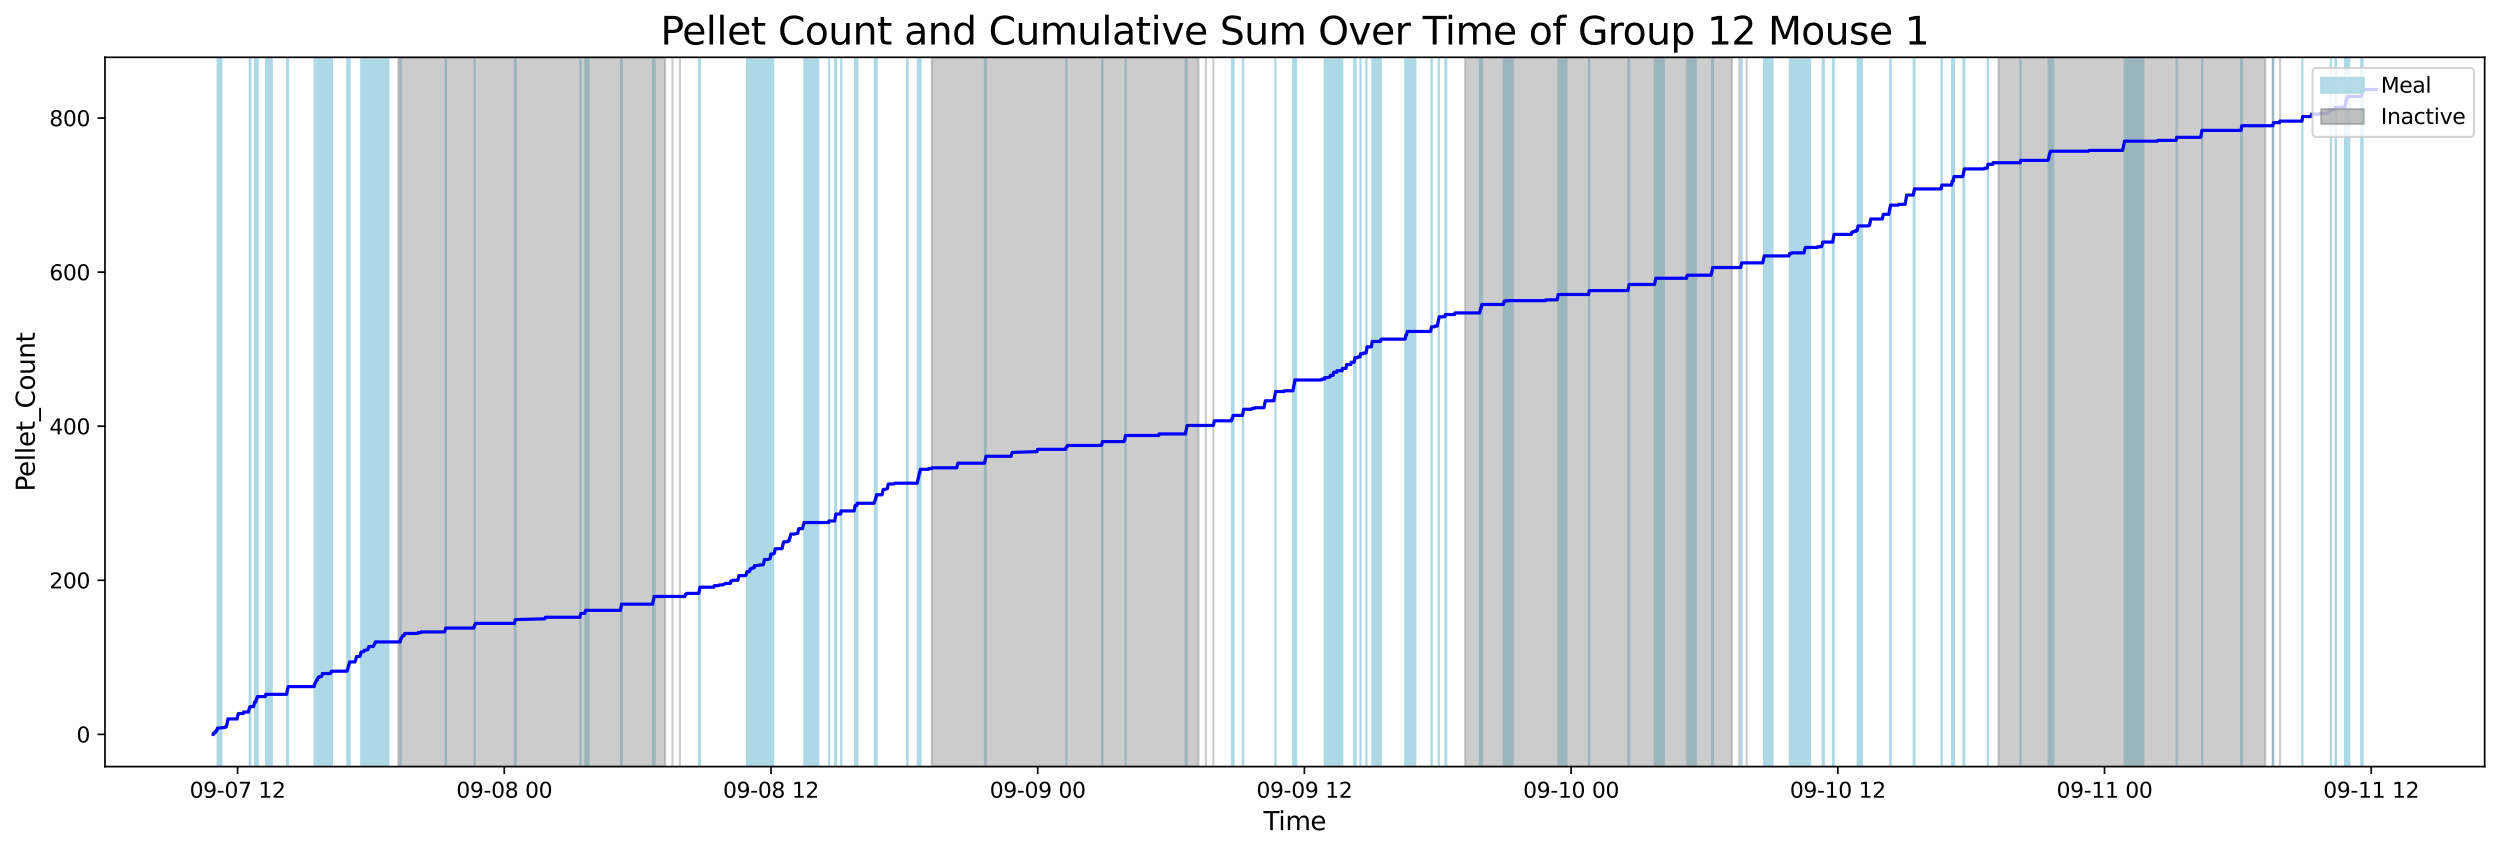 <?xml version="1.0" encoding="utf-8" standalone="no"?>
<!DOCTYPE svg PUBLIC "-//W3C//DTD SVG 1.1//EN"
  "http://www.w3.org/Graphics/SVG/1.1/DTD/svg11.dtd">
<svg xmlns:xlink="http://www.w3.org/1999/xlink" width="1172.435pt" height="399.009pt" viewBox="0 0 1172.435 399.009" xmlns="http://www.w3.org/2000/svg" version="1.1">
 <defs>
  <style type="text/css">*{stroke-linejoin: round; stroke-linecap: butt}</style>
 </defs>
 <g id="figure_1">
  <g id="patch_1">
   <path d="M 0 399.009 
L 1172.435 399.009 
L 1172.435 0 
L 0 0 
z
" style="fill: #ffffff"/>
  </g>
  <g id="axes_1">
   <g id="patch_2">
    <path d="M 49.235 359.517 
L 1165.235 359.517 
L 1165.235 26.877 
L 49.235 26.877 
z
" style="fill: #ffffff"/>
   </g>
   <g id="patch_3">
    <path d="M 103.826 359.517 
L 103.826 26.877 
L 102.08 26.877 
L 102.08 359.517 
z
" clip-path="url(#p05dd5c139a)" style="fill: #add8e6; stroke: #add8e6; stroke-linejoin: miter"/>
   </g>
   <g id="patch_4">
    <path d="M 117.104 359.517 
L 117.104 26.877 
L 117.163 26.877 
L 117.163 359.517 
z
" clip-path="url(#p05dd5c139a)" style="fill: #add8e6; stroke: #add8e6; stroke-linejoin: miter"/>
   </g>
   <g id="patch_5">
    <path d="M 117.305 359.517 
L 117.305 26.877 
L 117.44 26.877 
L 117.44 359.517 
z
" clip-path="url(#p05dd5c139a)" style="fill: #add8e6; stroke: #add8e6; stroke-linejoin: miter"/>
   </g>
   <g id="patch_6">
    <path d="M 119.553 359.517 
L 119.553 26.877 
L 119.589 26.877 
L 119.589 359.517 
z
" clip-path="url(#p05dd5c139a)" style="fill: #add8e6; stroke: #add8e6; stroke-linejoin: miter"/>
   </g>
   <g id="patch_7">
    <path d="M 120.637 359.517 
L 120.637 26.877 
L 120.673 26.877 
L 120.673 359.517 
z
" clip-path="url(#p05dd5c139a)" style="fill: #add8e6; stroke: #add8e6; stroke-linejoin: miter"/>
   </g>
   <g id="patch_8">
    <path d="M 120.853 359.517 
L 120.853 26.877 
L 120.671 26.877 
L 120.671 359.517 
z
" clip-path="url(#p05dd5c139a)" style="fill: #add8e6; stroke: #add8e6; stroke-linejoin: miter"/>
   </g>
   <g id="patch_9">
    <path d="M 127.457 359.517 
L 127.457 26.877 
L 124.735 26.877 
L 124.735 359.517 
z
" clip-path="url(#p05dd5c139a)" style="fill: #add8e6; stroke: #add8e6; stroke-linejoin: miter"/>
   </g>
   <g id="patch_10">
    <path d="M 134.661 359.517 
L 134.661 26.877 
L 134.725 26.877 
L 134.725 359.517 
z
" clip-path="url(#p05dd5c139a)" style="fill: #add8e6; stroke: #add8e6; stroke-linejoin: miter"/>
   </g>
   <g id="patch_11">
    <path d="M 134.957 359.517 
L 134.957 26.877 
L 134.961 26.877 
L 134.961 359.517 
z
" clip-path="url(#p05dd5c139a)" style="fill: #add8e6; stroke: #add8e6; stroke-linejoin: miter"/>
   </g>
   <g id="patch_12">
    <path d="M 135.132 359.517 
L 135.132 26.877 
L 135.125 26.877 
L 135.125 359.517 
z
" clip-path="url(#p05dd5c139a)" style="fill: #add8e6; stroke: #add8e6; stroke-linejoin: miter"/>
   </g>
   <g id="patch_13">
    <path d="M 147.534 359.517 
L 147.534 26.877 
L 147.542 26.877 
L 147.542 359.517 
z
" clip-path="url(#p05dd5c139a)" style="fill: #add8e6; stroke: #add8e6; stroke-linejoin: miter"/>
   </g>
   <g id="patch_14">
    <path d="M 153.489 359.517 
L 153.489 26.877 
L 148.496 26.877 
L 148.496 359.517 
z
" clip-path="url(#p05dd5c139a)" style="fill: #add8e6; stroke: #add8e6; stroke-linejoin: miter"/>
   </g>
   <g id="patch_15">
    <path d="M 155.657 359.517 
L 155.657 26.877 
L 151.513 26.877 
L 151.513 359.517 
z
" clip-path="url(#p05dd5c139a)" style="fill: #add8e6; stroke: #add8e6; stroke-linejoin: miter"/>
   </g>
   <g id="patch_16">
    <path d="M 162.878 359.517 
L 162.878 26.877 
L 162.967 26.877 
L 162.967 359.517 
z
" clip-path="url(#p05dd5c139a)" style="fill: #add8e6; stroke: #add8e6; stroke-linejoin: miter"/>
   </g>
   <g id="patch_17">
    <path d="M 163.465 359.517 
L 163.465 26.877 
L 163.535 26.877 
L 163.535 359.517 
z
" clip-path="url(#p05dd5c139a)" style="fill: #add8e6; stroke: #add8e6; stroke-linejoin: miter"/>
   </g>
   <g id="patch_18">
    <path d="M 163.975 359.517 
L 163.975 26.877 
L 163.961 26.877 
L 163.961 359.517 
z
" clip-path="url(#p05dd5c139a)" style="fill: #add8e6; stroke: #add8e6; stroke-linejoin: miter"/>
   </g>
   <g id="patch_19">
    <path d="M 176.466 359.517 
L 176.466 26.877 
L 170.951 26.877 
L 170.951 359.517 
z
" clip-path="url(#p05dd5c139a)" style="fill: #add8e6; stroke: #add8e6; stroke-linejoin: miter"/>
   </g>
   <g id="patch_20">
    <path d="M 178.736 359.517 
L 178.736 26.877 
L 169.381 26.877 
L 169.381 359.517 
z
" clip-path="url(#p05dd5c139a)" style="fill: #add8e6; stroke: #add8e6; stroke-linejoin: miter"/>
   </g>
   <g id="patch_21">
    <path d="M 180.369 359.517 
L 180.369 26.877 
L 171.022 26.877 
L 171.022 359.517 
z
" clip-path="url(#p05dd5c139a)" style="fill: #add8e6; stroke: #add8e6; stroke-linejoin: miter"/>
   </g>
   <g id="patch_22">
    <path d="M 182.106 359.517 
L 182.106 26.877 
L 176.178 26.877 
L 176.178 359.517 
z
" clip-path="url(#p05dd5c139a)" style="fill: #add8e6; stroke: #add8e6; stroke-linejoin: miter"/>
   </g>
   <g id="patch_23">
    <path d="M 187.846 359.517 
L 187.846 26.877 
L 187.948 26.877 
L 187.948 359.517 
z
" clip-path="url(#p05dd5c139a)" style="fill: #add8e6; stroke: #add8e6; stroke-linejoin: miter"/>
   </g>
   <g id="patch_24">
    <path d="M 209.018 359.517 
L 209.018 26.877 
L 209.162 26.877 
L 209.162 359.517 
z
" clip-path="url(#p05dd5c139a)" style="fill: #add8e6; stroke: #add8e6; stroke-linejoin: miter"/>
   </g>
   <g id="patch_25">
    <path d="M 222.606 359.517 
L 222.606 26.877 
L 222.6 26.877 
L 222.6 359.517 
z
" clip-path="url(#p05dd5c139a)" style="fill: #add8e6; stroke: #add8e6; stroke-linejoin: miter"/>
   </g>
   <g id="patch_26">
    <path d="M 241.421 359.517 
L 241.421 26.877 
L 241.528 26.877 
L 241.528 359.517 
z
" clip-path="url(#p05dd5c139a)" style="fill: #add8e6; stroke: #add8e6; stroke-linejoin: miter"/>
   </g>
   <g id="patch_27">
    <path d="M 241.854 359.517 
L 241.854 26.877 
L 241.727 26.877 
L 241.727 359.517 
z
" clip-path="url(#p05dd5c139a)" style="fill: #add8e6; stroke: #add8e6; stroke-linejoin: miter"/>
   </g>
   <g id="patch_28">
    <path d="M 272.188 359.517 
L 272.188 26.877 
L 272.273 26.877 
L 272.273 359.517 
z
" clip-path="url(#p05dd5c139a)" style="fill: #add8e6; stroke: #add8e6; stroke-linejoin: miter"/>
   </g>
   <g id="patch_29">
    <path d="M 276.014 359.517 
L 276.014 26.877 
L 274.513 26.877 
L 274.513 359.517 
z
" clip-path="url(#p05dd5c139a)" style="fill: #add8e6; stroke: #add8e6; stroke-linejoin: miter"/>
   </g>
   <g id="patch_30">
    <path d="M 291.223 359.517 
L 291.223 26.877 
L 291.352 26.877 
L 291.352 359.517 
z
" clip-path="url(#p05dd5c139a)" style="fill: #add8e6; stroke: #add8e6; stroke-linejoin: miter"/>
   </g>
   <g id="patch_31">
    <path d="M 291.452 359.517 
L 291.452 26.877 
L 291.566 26.877 
L 291.566 359.517 
z
" clip-path="url(#p05dd5c139a)" style="fill: #add8e6; stroke: #add8e6; stroke-linejoin: miter"/>
   </g>
   <g id="patch_32">
    <path d="M 306.233 359.517 
L 306.233 26.877 
L 306.269 26.877 
L 306.269 359.517 
z
" clip-path="url(#p05dd5c139a)" style="fill: #add8e6; stroke: #add8e6; stroke-linejoin: miter"/>
   </g>
   <g id="patch_33">
    <path d="M 306.471 359.517 
L 306.471 26.877 
L 306.422 26.877 
L 306.422 359.517 
z
" clip-path="url(#p05dd5c139a)" style="fill: #add8e6; stroke: #add8e6; stroke-linejoin: miter"/>
   </g>
   <g id="patch_34">
    <path d="M 306.98 359.517 
L 306.98 26.877 
L 306.884 26.877 
L 306.884 359.517 
z
" clip-path="url(#p05dd5c139a)" style="fill: #add8e6; stroke: #add8e6; stroke-linejoin: miter"/>
   </g>
   <g id="patch_35">
    <path d="M 327.874 359.517 
L 327.874 26.877 
L 327.986 26.877 
L 327.986 359.517 
z
" clip-path="url(#p05dd5c139a)" style="fill: #add8e6; stroke: #add8e6; stroke-linejoin: miter"/>
   </g>
   <g id="patch_36">
    <path d="M 328.072 359.517 
L 328.072 26.877 
L 328.18 26.877 
L 328.18 359.517 
z
" clip-path="url(#p05dd5c139a)" style="fill: #add8e6; stroke: #add8e6; stroke-linejoin: miter"/>
   </g>
   <g id="patch_37">
    <path d="M 359.665 359.517 
L 359.665 26.877 
L 350.347 26.877 
L 350.347 359.517 
z
" clip-path="url(#p05dd5c139a)" style="fill: #add8e6; stroke: #add8e6; stroke-linejoin: miter"/>
   </g>
   <g id="patch_38">
    <path d="M 361.315 359.517 
L 361.315 26.877 
L 352.377 26.877 
L 352.377 359.517 
z
" clip-path="url(#p05dd5c139a)" style="fill: #add8e6; stroke: #add8e6; stroke-linejoin: miter"/>
   </g>
   <g id="patch_39">
    <path d="M 362.589 359.517 
L 362.589 26.877 
L 353.922 26.877 
L 353.922 359.517 
z
" clip-path="url(#p05dd5c139a)" style="fill: #add8e6; stroke: #add8e6; stroke-linejoin: miter"/>
   </g>
   <g id="patch_40">
    <path d="M 383.742 359.517 
L 383.742 26.877 
L 377.188 26.877 
L 377.188 359.517 
z
" clip-path="url(#p05dd5c139a)" style="fill: #add8e6; stroke: #add8e6; stroke-linejoin: miter"/>
   </g>
   <g id="patch_41">
    <path d="M 388.819 359.517 
L 388.819 26.877 
L 388.824 26.877 
L 388.824 359.517 
z
" clip-path="url(#p05dd5c139a)" style="fill: #add8e6; stroke: #add8e6; stroke-linejoin: miter"/>
   </g>
   <g id="patch_42">
    <path d="M 391.737 359.517 
L 391.737 26.877 
L 391.868 26.877 
L 391.868 359.517 
z
" clip-path="url(#p05dd5c139a)" style="fill: #add8e6; stroke: #add8e6; stroke-linejoin: miter"/>
   </g>
   <g id="patch_43">
    <path d="M 391.963 359.517 
L 391.963 26.877 
L 392.099 26.877 
L 392.099 359.517 
z
" clip-path="url(#p05dd5c139a)" style="fill: #add8e6; stroke: #add8e6; stroke-linejoin: miter"/>
   </g>
   <g id="patch_44">
    <path d="M 394.56 359.517 
L 394.56 26.877 
L 394.496 26.877 
L 394.496 359.517 
z
" clip-path="url(#p05dd5c139a)" style="fill: #add8e6; stroke: #add8e6; stroke-linejoin: miter"/>
   </g>
   <g id="patch_45">
    <path d="M 401 359.517 
L 401 26.877 
L 401.021 26.877 
L 401.021 359.517 
z
" clip-path="url(#p05dd5c139a)" style="fill: #add8e6; stroke: #add8e6; stroke-linejoin: miter"/>
   </g>
   <g id="patch_46">
    <path d="M 401.953 359.517 
L 401.953 26.877 
L 402.093 26.877 
L 402.093 359.517 
z
" clip-path="url(#p05dd5c139a)" style="fill: #add8e6; stroke: #add8e6; stroke-linejoin: miter"/>
   </g>
   <g id="patch_47">
    <path d="M 410.278 359.517 
L 410.278 26.877 
L 410.446 26.877 
L 410.446 359.517 
z
" clip-path="url(#p05dd5c139a)" style="fill: #add8e6; stroke: #add8e6; stroke-linejoin: miter"/>
   </g>
   <g id="patch_48">
    <path d="M 410.751 359.517 
L 410.751 26.877 
L 410.922 26.877 
L 410.922 359.517 
z
" clip-path="url(#p05dd5c139a)" style="fill: #add8e6; stroke: #add8e6; stroke-linejoin: miter"/>
   </g>
   <g id="patch_49">
    <path d="M 410.94 359.517 
L 410.94 26.877 
L 411.054 26.877 
L 411.054 359.517 
z
" clip-path="url(#p05dd5c139a)" style="fill: #add8e6; stroke: #add8e6; stroke-linejoin: miter"/>
   </g>
   <g id="patch_50">
    <path d="M 425.614 359.517 
L 425.614 26.877 
L 425.404 26.877 
L 425.404 359.517 
z
" clip-path="url(#p05dd5c139a)" style="fill: #add8e6; stroke: #add8e6; stroke-linejoin: miter"/>
   </g>
   <g id="patch_51">
    <path d="M 430.41 359.517 
L 430.41 26.877 
L 430.5 26.877 
L 430.5 359.517 
z
" clip-path="url(#p05dd5c139a)" style="fill: #add8e6; stroke: #add8e6; stroke-linejoin: miter"/>
   </g>
   <g id="patch_52">
    <path d="M 430.941 359.517 
L 430.941 26.877 
L 431.066 26.877 
L 431.066 359.517 
z
" clip-path="url(#p05dd5c139a)" style="fill: #add8e6; stroke: #add8e6; stroke-linejoin: miter"/>
   </g>
   <g id="patch_53">
    <path d="M 431.136 359.517 
L 431.136 26.877 
L 431.151 26.877 
L 431.151 359.517 
z
" clip-path="url(#p05dd5c139a)" style="fill: #add8e6; stroke: #add8e6; stroke-linejoin: miter"/>
   </g>
   <g id="patch_54">
    <path d="M 431.32 359.517 
L 431.32 26.877 
L 431.468 26.877 
L 431.468 359.517 
z
" clip-path="url(#p05dd5c139a)" style="fill: #add8e6; stroke: #add8e6; stroke-linejoin: miter"/>
   </g>
   <g id="patch_55">
    <path d="M 431.563 359.517 
L 431.563 26.877 
L 431.701 26.877 
L 431.701 359.517 
z
" clip-path="url(#p05dd5c139a)" style="fill: #add8e6; stroke: #add8e6; stroke-linejoin: miter"/>
   </g>
   <g id="patch_56">
    <path d="M 461.909 359.517 
L 461.909 26.877 
L 462.06 26.877 
L 462.06 359.517 
z
" clip-path="url(#p05dd5c139a)" style="fill: #add8e6; stroke: #add8e6; stroke-linejoin: miter"/>
   </g>
   <g id="patch_57">
    <path d="M 462.183 359.517 
L 462.183 26.877 
L 462.295 26.877 
L 462.295 359.517 
z
" clip-path="url(#p05dd5c139a)" style="fill: #add8e6; stroke: #add8e6; stroke-linejoin: miter"/>
   </g>
   <g id="patch_58">
    <path d="M 500.076 359.517 
L 500.076 26.877 
L 500.13 26.877 
L 500.13 359.517 
z
" clip-path="url(#p05dd5c139a)" style="fill: #add8e6; stroke: #add8e6; stroke-linejoin: miter"/>
   </g>
   <g id="patch_59">
    <path d="M 516.842 359.517 
L 516.842 26.877 
L 516.988 26.877 
L 516.988 359.517 
z
" clip-path="url(#p05dd5c139a)" style="fill: #add8e6; stroke: #add8e6; stroke-linejoin: miter"/>
   </g>
   <g id="patch_60">
    <path d="M 527.884 359.517 
L 527.884 26.877 
L 527.89 26.877 
L 527.89 359.517 
z
" clip-path="url(#p05dd5c139a)" style="fill: #add8e6; stroke: #add8e6; stroke-linejoin: miter"/>
   </g>
   <g id="patch_61">
    <path d="M 556.057 359.517 
L 556.057 26.877 
L 556.168 26.877 
L 556.168 359.517 
z
" clip-path="url(#p05dd5c139a)" style="fill: #add8e6; stroke: #add8e6; stroke-linejoin: miter"/>
   </g>
   <g id="patch_62">
    <path d="M 556.341 359.517 
L 556.341 26.877 
L 556.509 26.877 
L 556.509 359.517 
z
" clip-path="url(#p05dd5c139a)" style="fill: #add8e6; stroke: #add8e6; stroke-linejoin: miter"/>
   </g>
   <g id="patch_63">
    <path d="M 577.738 359.517 
L 577.738 26.877 
L 577.742 26.877 
L 577.742 359.517 
z
" clip-path="url(#p05dd5c139a)" style="fill: #add8e6; stroke: #add8e6; stroke-linejoin: miter"/>
   </g>
   <g id="patch_64">
    <path d="M 578.525 359.517 
L 578.525 26.877 
L 578.463 26.877 
L 578.463 359.517 
z
" clip-path="url(#p05dd5c139a)" style="fill: #add8e6; stroke: #add8e6; stroke-linejoin: miter"/>
   </g>
   <g id="patch_65">
    <path d="M 582.875 359.517 
L 582.875 26.877 
L 583.023 26.877 
L 583.023 359.517 
z
" clip-path="url(#p05dd5c139a)" style="fill: #add8e6; stroke: #add8e6; stroke-linejoin: miter"/>
   </g>
   <g id="patch_66">
    <path d="M 598.141 359.517 
L 598.141 26.877 
L 598.215 26.877 
L 598.215 359.517 
z
" clip-path="url(#p05dd5c139a)" style="fill: #add8e6; stroke: #add8e6; stroke-linejoin: miter"/>
   </g>
   <g id="patch_67">
    <path d="M 606.483 359.517 
L 606.483 26.877 
L 606.574 26.877 
L 606.574 359.517 
z
" clip-path="url(#p05dd5c139a)" style="fill: #add8e6; stroke: #add8e6; stroke-linejoin: miter"/>
   </g>
   <g id="patch_68">
    <path d="M 606.908 359.517 
L 606.908 26.877 
L 607.059 26.877 
L 607.059 359.517 
z
" clip-path="url(#p05dd5c139a)" style="fill: #add8e6; stroke: #add8e6; stroke-linejoin: miter"/>
   </g>
   <g id="patch_69">
    <path d="M 607.106 359.517 
L 607.106 26.877 
L 607.218 26.877 
L 607.218 359.517 
z
" clip-path="url(#p05dd5c139a)" style="fill: #add8e6; stroke: #add8e6; stroke-linejoin: miter"/>
   </g>
   <g id="patch_70">
    <path d="M 607.839 359.517 
L 607.839 26.877 
L 607.302 26.877 
L 607.302 359.517 
z
" clip-path="url(#p05dd5c139a)" style="fill: #add8e6; stroke: #add8e6; stroke-linejoin: miter"/>
   </g>
   <g id="patch_71">
    <path d="M 629.482 359.517 
L 629.482 26.877 
L 621.285 26.877 
L 621.285 359.517 
z
" clip-path="url(#p05dd5c139a)" style="fill: #add8e6; stroke: #add8e6; stroke-linejoin: miter"/>
   </g>
   <g id="patch_72">
    <path d="M 635.05 359.517 
L 635.05 26.877 
L 635.217 26.877 
L 635.217 359.517 
z
" clip-path="url(#p05dd5c139a)" style="fill: #add8e6; stroke: #add8e6; stroke-linejoin: miter"/>
   </g>
   <g id="patch_73">
    <path d="M 635.757 359.517 
L 635.757 26.877 
L 635.597 26.877 
L 635.597 359.517 
z
" clip-path="url(#p05dd5c139a)" style="fill: #add8e6; stroke: #add8e6; stroke-linejoin: miter"/>
   </g>
   <g id="patch_74">
    <path d="M 637.996 359.517 
L 637.996 26.877 
L 638.079 26.877 
L 638.079 359.517 
z
" clip-path="url(#p05dd5c139a)" style="fill: #add8e6; stroke: #add8e6; stroke-linejoin: miter"/>
   </g>
   <g id="patch_75">
    <path d="M 640.82 359.517 
L 640.82 26.877 
L 640.792 26.877 
L 640.792 359.517 
z
" clip-path="url(#p05dd5c139a)" style="fill: #add8e6; stroke: #add8e6; stroke-linejoin: miter"/>
   </g>
   <g id="patch_76">
    <path d="M 647.16 359.517 
L 647.16 26.877 
L 643.589 26.877 
L 643.589 359.517 
z
" clip-path="url(#p05dd5c139a)" style="fill: #add8e6; stroke: #add8e6; stroke-linejoin: miter"/>
   </g>
   <g id="patch_77">
    <path d="M 647.577 359.517 
L 647.577 26.877 
L 647.55 26.877 
L 647.55 359.517 
z
" clip-path="url(#p05dd5c139a)" style="fill: #add8e6; stroke: #add8e6; stroke-linejoin: miter"/>
   </g>
   <g id="patch_78">
    <path d="M 659.081 359.517 
L 659.081 26.877 
L 659.201 26.877 
L 659.201 359.517 
z
" clip-path="url(#p05dd5c139a)" style="fill: #add8e6; stroke: #add8e6; stroke-linejoin: miter"/>
   </g>
   <g id="patch_79">
    <path d="M 659.287 359.517 
L 659.287 26.877 
L 659.403 26.877 
L 659.403 359.517 
z
" clip-path="url(#p05dd5c139a)" style="fill: #add8e6; stroke: #add8e6; stroke-linejoin: miter"/>
   </g>
   <g id="patch_80">
    <path d="M 663.752 359.517 
L 663.752 26.877 
L 660.173 26.877 
L 660.173 359.517 
z
" clip-path="url(#p05dd5c139a)" style="fill: #add8e6; stroke: #add8e6; stroke-linejoin: miter"/>
   </g>
   <g id="patch_81">
    <path d="M 671.299 359.517 
L 671.299 26.877 
L 671.459 26.877 
L 671.459 359.517 
z
" clip-path="url(#p05dd5c139a)" style="fill: #add8e6; stroke: #add8e6; stroke-linejoin: miter"/>
   </g>
   <g id="patch_82">
    <path d="M 674.727 359.517 
L 674.727 26.877 
L 674.759 26.877 
L 674.759 359.517 
z
" clip-path="url(#p05dd5c139a)" style="fill: #add8e6; stroke: #add8e6; stroke-linejoin: miter"/>
   </g>
   <g id="patch_83">
    <path d="M 678.242 359.517 
L 678.242 26.877 
L 677.889 26.877 
L 677.889 359.517 
z
" clip-path="url(#p05dd5c139a)" style="fill: #add8e6; stroke: #add8e6; stroke-linejoin: miter"/>
   </g>
   <g id="patch_84">
    <path d="M 694.028 359.517 
L 694.028 26.877 
L 694.099 26.877 
L 694.099 359.517 
z
" clip-path="url(#p05dd5c139a)" style="fill: #add8e6; stroke: #add8e6; stroke-linejoin: miter"/>
   </g>
   <g id="patch_85">
    <path d="M 694.692 359.517 
L 694.692 26.877 
L 694.767 26.877 
L 694.767 359.517 
z
" clip-path="url(#p05dd5c139a)" style="fill: #add8e6; stroke: #add8e6; stroke-linejoin: miter"/>
   </g>
   <g id="patch_86">
    <path d="M 694.945 359.517 
L 694.945 26.877 
L 695.044 26.877 
L 695.044 359.517 
z
" clip-path="url(#p05dd5c139a)" style="fill: #add8e6; stroke: #add8e6; stroke-linejoin: miter"/>
   </g>
   <g id="patch_87">
    <path d="M 705.219 359.517 
L 705.219 26.877 
L 705.246 26.877 
L 705.246 359.517 
z
" clip-path="url(#p05dd5c139a)" style="fill: #add8e6; stroke: #add8e6; stroke-linejoin: miter"/>
   </g>
   <g id="patch_88">
    <path d="M 709.449 359.517 
L 709.449 26.877 
L 705.431 26.877 
L 705.431 359.517 
z
" clip-path="url(#p05dd5c139a)" style="fill: #add8e6; stroke: #add8e6; stroke-linejoin: miter"/>
   </g>
   <g id="patch_89">
    <path d="M 734.614 359.517 
L 734.614 26.877 
L 730.867 26.877 
L 730.867 359.517 
z
" clip-path="url(#p05dd5c139a)" style="fill: #add8e6; stroke: #add8e6; stroke-linejoin: miter"/>
   </g>
   <g id="patch_90">
    <path d="M 745.158 359.517 
L 745.158 26.877 
L 745.307 26.877 
L 745.307 359.517 
z
" clip-path="url(#p05dd5c139a)" style="fill: #add8e6; stroke: #add8e6; stroke-linejoin: miter"/>
   </g>
   <g id="patch_91">
    <path d="M 763.696 359.517 
L 763.696 26.877 
L 763.803 26.877 
L 763.803 359.517 
z
" clip-path="url(#p05dd5c139a)" style="fill: #add8e6; stroke: #add8e6; stroke-linejoin: miter"/>
   </g>
   <g id="patch_92">
    <path d="M 763.911 359.517 
L 763.911 26.877 
L 764.039 26.877 
L 764.039 359.517 
z
" clip-path="url(#p05dd5c139a)" style="fill: #add8e6; stroke: #add8e6; stroke-linejoin: miter"/>
   </g>
   <g id="patch_93">
    <path d="M 776.016 359.517 
L 776.016 26.877 
L 776.073 26.877 
L 776.073 359.517 
z
" clip-path="url(#p05dd5c139a)" style="fill: #add8e6; stroke: #add8e6; stroke-linejoin: miter"/>
   </g>
   <g id="patch_94">
    <path d="M 779.152 359.517 
L 779.152 26.877 
L 776.695 26.877 
L 776.695 359.517 
z
" clip-path="url(#p05dd5c139a)" style="fill: #add8e6; stroke: #add8e6; stroke-linejoin: miter"/>
   </g>
   <g id="patch_95">
    <path d="M 780.282 359.517 
L 780.282 26.877 
L 776.591 26.877 
L 776.591 359.517 
z
" clip-path="url(#p05dd5c139a)" style="fill: #add8e6; stroke: #add8e6; stroke-linejoin: miter"/>
   </g>
   <g id="patch_96">
    <path d="M 795.264 359.517 
L 795.264 26.877 
L 791.285 26.877 
L 791.285 359.517 
z
" clip-path="url(#p05dd5c139a)" style="fill: #add8e6; stroke: #add8e6; stroke-linejoin: miter"/>
   </g>
   <g id="patch_97">
    <path d="M 802.936 359.517 
L 802.936 26.877 
L 803.055 26.877 
L 803.055 359.517 
z
" clip-path="url(#p05dd5c139a)" style="fill: #add8e6; stroke: #add8e6; stroke-linejoin: miter"/>
   </g>
   <g id="patch_98">
    <path d="M 803.164 359.517 
L 803.164 26.877 
L 803.248 26.877 
L 803.248 359.517 
z
" clip-path="url(#p05dd5c139a)" style="fill: #add8e6; stroke: #add8e6; stroke-linejoin: miter"/>
   </g>
   <g id="patch_99">
    <path d="M 816.627 359.517 
L 816.627 26.877 
L 816.782 26.877 
L 816.782 359.517 
z
" clip-path="url(#p05dd5c139a)" style="fill: #add8e6; stroke: #add8e6; stroke-linejoin: miter"/>
   </g>
   <g id="patch_100">
    <path d="M 827.449 359.517 
L 827.449 26.877 
L 827.279 26.877 
L 827.279 359.517 
z
" clip-path="url(#p05dd5c139a)" style="fill: #add8e6; stroke: #add8e6; stroke-linejoin: miter"/>
   </g>
   <g id="patch_101">
    <path d="M 831.255 359.517 
L 831.255 26.877 
L 827.472 26.877 
L 827.472 359.517 
z
" clip-path="url(#p05dd5c139a)" style="fill: #add8e6; stroke: #add8e6; stroke-linejoin: miter"/>
   </g>
   <g id="patch_102">
    <path d="M 848.843 359.517 
L 848.843 26.877 
L 839.419 26.877 
L 839.419 359.517 
z
" clip-path="url(#p05dd5c139a)" style="fill: #add8e6; stroke: #add8e6; stroke-linejoin: miter"/>
   </g>
   <g id="patch_103">
    <path d="M 855.3 359.517 
L 855.3 26.877 
L 854.818 26.877 
L 854.818 359.517 
z
" clip-path="url(#p05dd5c139a)" style="fill: #add8e6; stroke: #add8e6; stroke-linejoin: miter"/>
   </g>
   <g id="patch_104">
    <path d="M 859.607 359.517 
L 859.607 26.877 
L 859.743 26.877 
L 859.743 359.517 
z
" clip-path="url(#p05dd5c139a)" style="fill: #add8e6; stroke: #add8e6; stroke-linejoin: miter"/>
   </g>
   <g id="patch_105">
    <path d="M 859.868 359.517 
L 859.868 26.877 
L 859.951 26.877 
L 859.951 359.517 
z
" clip-path="url(#p05dd5c139a)" style="fill: #add8e6; stroke: #add8e6; stroke-linejoin: miter"/>
   </g>
   <g id="patch_106">
    <path d="M 871.205 359.517 
L 871.205 26.877 
L 871.206 26.877 
L 871.206 359.517 
z
" clip-path="url(#p05dd5c139a)" style="fill: #add8e6; stroke: #add8e6; stroke-linejoin: miter"/>
   </g>
   <g id="patch_107">
    <path d="M 873.163 359.517 
L 873.163 26.877 
L 871.501 26.877 
L 871.501 359.517 
z
" clip-path="url(#p05dd5c139a)" style="fill: #add8e6; stroke: #add8e6; stroke-linejoin: miter"/>
   </g>
   <g id="patch_108">
    <path d="M 886.488 359.517 
L 886.488 26.877 
L 886.661 26.877 
L 886.661 359.517 
z
" clip-path="url(#p05dd5c139a)" style="fill: #add8e6; stroke: #add8e6; stroke-linejoin: miter"/>
   </g>
   <g id="patch_109">
    <path d="M 897.477 359.517 
L 897.477 26.877 
L 897.592 26.877 
L 897.592 359.517 
z
" clip-path="url(#p05dd5c139a)" style="fill: #add8e6; stroke: #add8e6; stroke-linejoin: miter"/>
   </g>
   <g id="patch_110">
    <path d="M 897.72 359.517 
L 897.72 26.877 
L 897.838 26.877 
L 897.838 359.517 
z
" clip-path="url(#p05dd5c139a)" style="fill: #add8e6; stroke: #add8e6; stroke-linejoin: miter"/>
   </g>
   <g id="patch_111">
    <path d="M 910.533 359.517 
L 910.533 26.877 
L 910.641 26.877 
L 910.641 359.517 
z
" clip-path="url(#p05dd5c139a)" style="fill: #add8e6; stroke: #add8e6; stroke-linejoin: miter"/>
   </g>
   <g id="patch_112">
    <path d="M 915.511 359.517 
L 915.511 26.877 
L 915.562 26.877 
L 915.562 359.517 
z
" clip-path="url(#p05dd5c139a)" style="fill: #add8e6; stroke: #add8e6; stroke-linejoin: miter"/>
   </g>
   <g id="patch_113">
    <path d="M 916.201 359.517 
L 916.201 26.877 
L 916.365 26.877 
L 916.365 359.517 
z
" clip-path="url(#p05dd5c139a)" style="fill: #add8e6; stroke: #add8e6; stroke-linejoin: miter"/>
   </g>
   <g id="patch_114">
    <path d="M 920.832 359.517 
L 920.832 26.877 
L 920.947 26.877 
L 920.947 359.517 
z
" clip-path="url(#p05dd5c139a)" style="fill: #add8e6; stroke: #add8e6; stroke-linejoin: miter"/>
   </g>
   <g id="patch_115">
    <path d="M 921.043 359.517 
L 921.043 26.877 
L 921.182 26.877 
L 921.182 359.517 
z
" clip-path="url(#p05dd5c139a)" style="fill: #add8e6; stroke: #add8e6; stroke-linejoin: miter"/>
   </g>
   <g id="patch_116">
    <path d="M 932.201 359.517 
L 932.201 26.877 
L 932.314 26.877 
L 932.314 359.517 
z
" clip-path="url(#p05dd5c139a)" style="fill: #add8e6; stroke: #add8e6; stroke-linejoin: miter"/>
   </g>
   <g id="patch_117">
    <path d="M 947.526 359.517 
L 947.526 26.877 
L 947.656 26.877 
L 947.656 359.517 
z
" clip-path="url(#p05dd5c139a)" style="fill: #add8e6; stroke: #add8e6; stroke-linejoin: miter"/>
   </g>
   <g id="patch_118">
    <path d="M 960.769 359.517 
L 960.769 26.877 
L 960.868 26.877 
L 960.868 359.517 
z
" clip-path="url(#p05dd5c139a)" style="fill: #add8e6; stroke: #add8e6; stroke-linejoin: miter"/>
   </g>
   <g id="patch_119">
    <path d="M 961.206 359.517 
L 961.206 26.877 
L 961.208 26.877 
L 961.208 359.517 
z
" clip-path="url(#p05dd5c139a)" style="fill: #add8e6; stroke: #add8e6; stroke-linejoin: miter"/>
   </g>
   <g id="patch_120">
    <path d="M 962.925 359.517 
L 962.925 26.877 
L 961.693 26.877 
L 961.693 359.517 
z
" clip-path="url(#p05dd5c139a)" style="fill: #add8e6; stroke: #add8e6; stroke-linejoin: miter"/>
   </g>
   <g id="patch_121">
    <path d="M 1005.193 359.517 
L 1005.193 26.877 
L 996.432 26.877 
L 996.432 359.517 
z
" clip-path="url(#p05dd5c139a)" style="fill: #add8e6; stroke: #add8e6; stroke-linejoin: miter"/>
   </g>
   <g id="patch_122">
    <path d="M 1020.767 359.517 
L 1020.767 26.877 
L 1020.839 26.877 
L 1020.839 359.517 
z
" clip-path="url(#p05dd5c139a)" style="fill: #add8e6; stroke: #add8e6; stroke-linejoin: miter"/>
   </g>
   <g id="patch_123">
    <path d="M 1032.764 359.517 
L 1032.764 26.877 
L 1032.804 26.877 
L 1032.804 359.517 
z
" clip-path="url(#p05dd5c139a)" style="fill: #add8e6; stroke: #add8e6; stroke-linejoin: miter"/>
   </g>
   <g id="patch_124">
    <path d="M 1051.057 359.517 
L 1051.057 26.877 
L 1051.211 26.877 
L 1051.211 359.517 
z
" clip-path="url(#p05dd5c139a)" style="fill: #add8e6; stroke: #add8e6; stroke-linejoin: miter"/>
   </g>
   <g id="patch_125">
    <path d="M 1051.281 359.517 
L 1051.281 26.877 
L 1051.4 26.877 
L 1051.4 359.517 
z
" clip-path="url(#p05dd5c139a)" style="fill: #add8e6; stroke: #add8e6; stroke-linejoin: miter"/>
   </g>
   <g id="patch_126">
    <path d="M 1066 359.517 
L 1066 26.877 
L 1066.139 26.877 
L 1066.139 359.517 
z
" clip-path="url(#p05dd5c139a)" style="fill: #add8e6; stroke: #add8e6; stroke-linejoin: miter"/>
   </g>
   <g id="patch_127">
    <path d="M 1079.727 359.517 
L 1079.727 26.877 
L 1079.765 26.877 
L 1079.765 359.517 
z
" clip-path="url(#p05dd5c139a)" style="fill: #add8e6; stroke: #add8e6; stroke-linejoin: miter"/>
   </g>
   <g id="patch_128">
    <path d="M 1093.106 359.517 
L 1093.106 26.877 
L 1093.13 26.877 
L 1093.13 359.517 
z
" clip-path="url(#p05dd5c139a)" style="fill: #add8e6; stroke: #add8e6; stroke-linejoin: miter"/>
   </g>
   <g id="patch_129">
    <path d="M 1095.48 359.517 
L 1095.48 26.877 
L 1095.34 26.877 
L 1095.34 359.517 
z
" clip-path="url(#p05dd5c139a)" style="fill: #add8e6; stroke: #add8e6; stroke-linejoin: miter"/>
   </g>
   <g id="patch_130">
    <path d="M 1099.772 359.517 
L 1099.772 26.877 
L 1099.874 26.877 
L 1099.874 359.517 
z
" clip-path="url(#p05dd5c139a)" style="fill: #add8e6; stroke: #add8e6; stroke-linejoin: miter"/>
   </g>
   <g id="patch_131">
    <path d="M 1099.991 359.517 
L 1099.991 26.877 
L 1100.132 26.877 
L 1100.132 359.517 
z
" clip-path="url(#p05dd5c139a)" style="fill: #add8e6; stroke: #add8e6; stroke-linejoin: miter"/>
   </g>
   <g id="patch_132">
    <path d="M 1100.169 359.517 
L 1100.169 26.877 
L 1100.273 26.877 
L 1100.273 359.517 
z
" clip-path="url(#p05dd5c139a)" style="fill: #add8e6; stroke: #add8e6; stroke-linejoin: miter"/>
   </g>
   <g id="patch_133">
    <path d="M 1101.717 359.517 
L 1101.717 26.877 
L 1101.068 26.877 
L 1101.068 359.517 
z
" clip-path="url(#p05dd5c139a)" style="fill: #add8e6; stroke: #add8e6; stroke-linejoin: miter"/>
   </g>
   <g id="patch_134">
    <path d="M 1107.395 359.517 
L 1107.395 26.877 
L 1107.481 26.877 
L 1107.481 359.517 
z
" clip-path="url(#p05dd5c139a)" style="fill: #add8e6; stroke: #add8e6; stroke-linejoin: miter"/>
   </g>
   <g id="patch_135">
    <path d="M 1107.645 359.517 
L 1107.645 26.877 
L 1107.803 26.877 
L 1107.803 359.517 
z
" clip-path="url(#p05dd5c139a)" style="fill: #add8e6; stroke: #add8e6; stroke-linejoin: miter"/>
   </g>
   <g id="patch_136">
    <path d="M 1107.92 359.517 
L 1107.92 26.877 
L 1107.967 26.877 
L 1107.967 359.517 
z
" clip-path="url(#p05dd5c139a)" style="fill: #add8e6; stroke: #add8e6; stroke-linejoin: miter"/>
   </g>
   <g id="patch_137">
    <path d="M 186.822 359.517 
L 186.822 26.877 
L 311.9 26.877 
L 311.9 359.517 
z
" clip-path="url(#p05dd5c139a)" style="fill: #808080; opacity: 0.4; stroke: #808080; stroke-linejoin: miter"/>
   </g>
   <g id="patch_138">
    <path d="M 315.374 26.877 
L 315.374 26.877 
L 315.374 359.517 
" clip-path="url(#p05dd5c139a)" style="fill: #808080; opacity: 0.4; stroke: #808080; stroke-linejoin: miter"/>
   </g>
   <g id="patch_139">
    <path d="M 318.848 26.877 
L 318.848 26.877 
L 318.848 359.517 
" clip-path="url(#p05dd5c139a)" style="fill: #808080; opacity: 0.4; stroke: #808080; stroke-linejoin: miter"/>
   </g>
   <g id="patch_140">
    <path d="M 436.977 359.517 
L 436.977 26.877 
L 562.055 26.877 
L 562.055 359.517 
z
" clip-path="url(#p05dd5c139a)" style="fill: #808080; opacity: 0.4; stroke: #808080; stroke-linejoin: miter"/>
   </g>
   <g id="patch_141">
    <path d="M 565.529 26.877 
L 565.529 26.877 
L 565.529 359.517 
" clip-path="url(#p05dd5c139a)" style="fill: #808080; opacity: 0.4; stroke: #808080; stroke-linejoin: miter"/>
   </g>
   <g id="patch_142">
    <path d="M 569.004 26.877 
L 569.004 26.877 
L 569.004 359.517 
" clip-path="url(#p05dd5c139a)" style="fill: #808080; opacity: 0.4; stroke: #808080; stroke-linejoin: miter"/>
   </g>
   <g id="patch_143">
    <path d="M 687.133 359.517 
L 687.133 26.877 
L 812.21 26.877 
L 812.21 359.517 
z
" clip-path="url(#p05dd5c139a)" style="fill: #808080; opacity: 0.4; stroke: #808080; stroke-linejoin: miter"/>
   </g>
   <g id="patch_144">
    <path d="M 815.685 26.877 
L 815.685 26.877 
L 815.685 359.517 
" clip-path="url(#p05dd5c139a)" style="fill: #808080; opacity: 0.4; stroke: #808080; stroke-linejoin: miter"/>
   </g>
   <g id="patch_145">
    <path d="M 819.159 26.877 
L 819.159 26.877 
L 819.159 359.517 
" clip-path="url(#p05dd5c139a)" style="fill: #808080; opacity: 0.4; stroke: #808080; stroke-linejoin: miter"/>
   </g>
   <g id="patch_146">
    <path d="M 937.288 359.517 
L 937.288 26.877 
L 1062.366 26.877 
L 1062.366 359.517 
z
" clip-path="url(#p05dd5c139a)" style="fill: #808080; opacity: 0.4; stroke: #808080; stroke-linejoin: miter"/>
   </g>
   <g id="patch_147">
    <path d="M 1065.84 26.877 
L 1065.84 26.877 
L 1065.84 359.517 
" clip-path="url(#p05dd5c139a)" style="fill: #808080; opacity: 0.4; stroke: #808080; stroke-linejoin: miter"/>
   </g>
   <g id="patch_148">
    <path d="M 1069.315 26.877 
L 1069.315 26.877 
L 1069.315 359.517 
" clip-path="url(#p05dd5c139a)" style="fill: #808080; opacity: 0.4; stroke: #808080; stroke-linejoin: miter"/>
   </g>
   <g id="matplotlib.axis_1">
    <g id="xtick_1">
     <g id="line2d_1">
      <defs>
       <path id="m6e9164fbac" d="M 0 0 
L 0 3.5 
" style="stroke: #000000; stroke-width: 0.8"/>
      </defs>
      <g>
       <use xlink:href="#m6e9164fbac" x="111.419" y="359.517" style="stroke: #000000; stroke-width: 0.8"/>
      </g>
     </g>
     <g id="text_1">
      <!-- 09-07 12 -->
      <g transform="translate(88.939 374.116) scale(0.1 -0.1)">
       <defs>
        <path id="DejaVuSans-30" d="M 2034 4250 
Q 1547 4250 1301 3770 
Q 1056 3291 1056 2328 
Q 1056 1369 1301 889 
Q 1547 409 2034 409 
Q 2525 409 2770 889 
Q 3016 1369 3016 2328 
Q 3016 3291 2770 3770 
Q 2525 4250 2034 4250 
z
M 2034 4750 
Q 2819 4750 3233 4129 
Q 3647 3509 3647 2328 
Q 3647 1150 3233 529 
Q 2819 -91 2034 -91 
Q 1250 -91 836 529 
Q 422 1150 422 2328 
Q 422 3509 836 4129 
Q 1250 4750 2034 4750 
z
" transform="scale(0.016)"/>
        <path id="DejaVuSans-39" d="M 703 97 
L 703 672 
Q 941 559 1184 500 
Q 1428 441 1663 441 
Q 2288 441 2617 861 
Q 2947 1281 2994 2138 
Q 2813 1869 2534 1725 
Q 2256 1581 1919 1581 
Q 1219 1581 811 2004 
Q 403 2428 403 3163 
Q 403 3881 828 4315 
Q 1253 4750 1959 4750 
Q 2769 4750 3195 4129 
Q 3622 3509 3622 2328 
Q 3622 1225 3098 567 
Q 2575 -91 1691 -91 
Q 1453 -91 1209 -44 
Q 966 3 703 97 
z
M 1959 2075 
Q 2384 2075 2632 2365 
Q 2881 2656 2881 3163 
Q 2881 3666 2632 3958 
Q 2384 4250 1959 4250 
Q 1534 4250 1286 3958 
Q 1038 3666 1038 3163 
Q 1038 2656 1286 2365 
Q 1534 2075 1959 2075 
z
" transform="scale(0.016)"/>
        <path id="DejaVuSans-2d" d="M 313 2009 
L 1997 2009 
L 1997 1497 
L 313 1497 
L 313 2009 
z
" transform="scale(0.016)"/>
        <path id="DejaVuSans-37" d="M 525 4666 
L 3525 4666 
L 3525 4397 
L 1831 0 
L 1172 0 
L 2766 4134 
L 525 4134 
L 525 4666 
z
" transform="scale(0.016)"/>
        <path id="DejaVuSans-20" transform="scale(0.016)"/>
        <path id="DejaVuSans-31" d="M 794 531 
L 1825 531 
L 1825 4091 
L 703 3866 
L 703 4441 
L 1819 4666 
L 2450 4666 
L 2450 531 
L 3481 531 
L 3481 0 
L 794 0 
L 794 531 
z
" transform="scale(0.016)"/>
        <path id="DejaVuSans-32" d="M 1228 531 
L 3431 531 
L 3431 0 
L 469 0 
L 469 531 
Q 828 903 1448 1529 
Q 2069 2156 2228 2338 
Q 2531 2678 2651 2914 
Q 2772 3150 2772 3378 
Q 2772 3750 2511 3984 
Q 2250 4219 1831 4219 
Q 1534 4219 1204 4116 
Q 875 4013 500 3803 
L 500 4441 
Q 881 4594 1212 4672 
Q 1544 4750 1819 4750 
Q 2544 4750 2975 4387 
Q 3406 4025 3406 3419 
Q 3406 3131 3298 2873 
Q 3191 2616 2906 2266 
Q 2828 2175 2409 1742 
Q 1991 1309 1228 531 
z
" transform="scale(0.016)"/>
       </defs>
       <use xlink:href="#DejaVuSans-30"/>
       <use xlink:href="#DejaVuSans-39" x="63.623"/>
       <use xlink:href="#DejaVuSans-2d" x="127.246"/>
       <use xlink:href="#DejaVuSans-30" x="163.33"/>
       <use xlink:href="#DejaVuSans-37" x="226.953"/>
       <use xlink:href="#DejaVuSans-20" x="290.576"/>
       <use xlink:href="#DejaVuSans-31" x="322.363"/>
       <use xlink:href="#DejaVuSans-32" x="385.986"/>
      </g>
     </g>
    </g>
    <g id="xtick_2">
     <g id="line2d_2">
      <g>
       <use xlink:href="#m6e9164fbac" x="236.497" y="359.517" style="stroke: #000000; stroke-width: 0.8"/>
      </g>
     </g>
     <g id="text_2">
      <!-- 09-08 00 -->
      <g transform="translate(214.016 374.116) scale(0.1 -0.1)">
       <defs>
        <path id="DejaVuSans-38" d="M 2034 2216 
Q 1584 2216 1326 1975 
Q 1069 1734 1069 1313 
Q 1069 891 1326 650 
Q 1584 409 2034 409 
Q 2484 409 2743 651 
Q 3003 894 3003 1313 
Q 3003 1734 2745 1975 
Q 2488 2216 2034 2216 
z
M 1403 2484 
Q 997 2584 770 2862 
Q 544 3141 544 3541 
Q 544 4100 942 4425 
Q 1341 4750 2034 4750 
Q 2731 4750 3128 4425 
Q 3525 4100 3525 3541 
Q 3525 3141 3298 2862 
Q 3072 2584 2669 2484 
Q 3125 2378 3379 2068 
Q 3634 1759 3634 1313 
Q 3634 634 3220 271 
Q 2806 -91 2034 -91 
Q 1263 -91 848 271 
Q 434 634 434 1313 
Q 434 1759 690 2068 
Q 947 2378 1403 2484 
z
M 1172 3481 
Q 1172 3119 1398 2916 
Q 1625 2713 2034 2713 
Q 2441 2713 2670 2916 
Q 2900 3119 2900 3481 
Q 2900 3844 2670 4047 
Q 2441 4250 2034 4250 
Q 1625 4250 1398 4047 
Q 1172 3844 1172 3481 
z
" transform="scale(0.016)"/>
       </defs>
       <use xlink:href="#DejaVuSans-30"/>
       <use xlink:href="#DejaVuSans-39" x="63.623"/>
       <use xlink:href="#DejaVuSans-2d" x="127.246"/>
       <use xlink:href="#DejaVuSans-30" x="163.33"/>
       <use xlink:href="#DejaVuSans-38" x="226.953"/>
       <use xlink:href="#DejaVuSans-20" x="290.576"/>
       <use xlink:href="#DejaVuSans-30" x="322.363"/>
       <use xlink:href="#DejaVuSans-30" x="385.986"/>
      </g>
     </g>
    </g>
    <g id="xtick_3">
     <g id="line2d_3">
      <g>
       <use xlink:href="#m6e9164fbac" x="361.575" y="359.517" style="stroke: #000000; stroke-width: 0.8"/>
      </g>
     </g>
     <g id="text_3">
      <!-- 09-08 12 -->
      <g transform="translate(339.094 374.116) scale(0.1 -0.1)">
       <use xlink:href="#DejaVuSans-30"/>
       <use xlink:href="#DejaVuSans-39" x="63.623"/>
       <use xlink:href="#DejaVuSans-2d" x="127.246"/>
       <use xlink:href="#DejaVuSans-30" x="163.33"/>
       <use xlink:href="#DejaVuSans-38" x="226.953"/>
       <use xlink:href="#DejaVuSans-20" x="290.576"/>
       <use xlink:href="#DejaVuSans-31" x="322.363"/>
       <use xlink:href="#DejaVuSans-32" x="385.986"/>
      </g>
     </g>
    </g>
    <g id="xtick_4">
     <g id="line2d_4">
      <g>
       <use xlink:href="#m6e9164fbac" x="486.652" y="359.517" style="stroke: #000000; stroke-width: 0.8"/>
      </g>
     </g>
     <g id="text_4">
      <!-- 09-09 00 -->
      <g transform="translate(464.172 374.116) scale(0.1 -0.1)">
       <use xlink:href="#DejaVuSans-30"/>
       <use xlink:href="#DejaVuSans-39" x="63.623"/>
       <use xlink:href="#DejaVuSans-2d" x="127.246"/>
       <use xlink:href="#DejaVuSans-30" x="163.33"/>
       <use xlink:href="#DejaVuSans-39" x="226.953"/>
       <use xlink:href="#DejaVuSans-20" x="290.576"/>
       <use xlink:href="#DejaVuSans-30" x="322.363"/>
       <use xlink:href="#DejaVuSans-30" x="385.986"/>
      </g>
     </g>
    </g>
    <g id="xtick_5">
     <g id="line2d_5">
      <g>
       <use xlink:href="#m6e9164fbac" x="611.73" y="359.517" style="stroke: #000000; stroke-width: 0.8"/>
      </g>
     </g>
     <g id="text_5">
      <!-- 09-09 12 -->
      <g transform="translate(589.25 374.116) scale(0.1 -0.1)">
       <use xlink:href="#DejaVuSans-30"/>
       <use xlink:href="#DejaVuSans-39" x="63.623"/>
       <use xlink:href="#DejaVuSans-2d" x="127.246"/>
       <use xlink:href="#DejaVuSans-30" x="163.33"/>
       <use xlink:href="#DejaVuSans-39" x="226.953"/>
       <use xlink:href="#DejaVuSans-20" x="290.576"/>
       <use xlink:href="#DejaVuSans-31" x="322.363"/>
       <use xlink:href="#DejaVuSans-32" x="385.986"/>
      </g>
     </g>
    </g>
    <g id="xtick_6">
     <g id="line2d_6">
      <g>
       <use xlink:href="#m6e9164fbac" x="736.808" y="359.517" style="stroke: #000000; stroke-width: 0.8"/>
      </g>
     </g>
     <g id="text_6">
      <!-- 09-10 00 -->
      <g transform="translate(714.327 374.116) scale(0.1 -0.1)">
       <use xlink:href="#DejaVuSans-30"/>
       <use xlink:href="#DejaVuSans-39" x="63.623"/>
       <use xlink:href="#DejaVuSans-2d" x="127.246"/>
       <use xlink:href="#DejaVuSans-31" x="163.33"/>
       <use xlink:href="#DejaVuSans-30" x="226.953"/>
       <use xlink:href="#DejaVuSans-20" x="290.576"/>
       <use xlink:href="#DejaVuSans-30" x="322.363"/>
       <use xlink:href="#DejaVuSans-30" x="385.986"/>
      </g>
     </g>
    </g>
    <g id="xtick_7">
     <g id="line2d_7">
      <g>
       <use xlink:href="#m6e9164fbac" x="861.885" y="359.517" style="stroke: #000000; stroke-width: 0.8"/>
      </g>
     </g>
     <g id="text_7">
      <!-- 09-10 12 -->
      <g transform="translate(839.405 374.116) scale(0.1 -0.1)">
       <use xlink:href="#DejaVuSans-30"/>
       <use xlink:href="#DejaVuSans-39" x="63.623"/>
       <use xlink:href="#DejaVuSans-2d" x="127.246"/>
       <use xlink:href="#DejaVuSans-31" x="163.33"/>
       <use xlink:href="#DejaVuSans-30" x="226.953"/>
       <use xlink:href="#DejaVuSans-20" x="290.576"/>
       <use xlink:href="#DejaVuSans-31" x="322.363"/>
       <use xlink:href="#DejaVuSans-32" x="385.986"/>
      </g>
     </g>
    </g>
    <g id="xtick_8">
     <g id="line2d_8">
      <g>
       <use xlink:href="#m6e9164fbac" x="986.963" y="359.517" style="stroke: #000000; stroke-width: 0.8"/>
      </g>
     </g>
     <g id="text_8">
      <!-- 09-11 00 -->
      <g transform="translate(964.483 374.116) scale(0.1 -0.1)">
       <use xlink:href="#DejaVuSans-30"/>
       <use xlink:href="#DejaVuSans-39" x="63.623"/>
       <use xlink:href="#DejaVuSans-2d" x="127.246"/>
       <use xlink:href="#DejaVuSans-31" x="163.33"/>
       <use xlink:href="#DejaVuSans-31" x="226.953"/>
       <use xlink:href="#DejaVuSans-20" x="290.576"/>
       <use xlink:href="#DejaVuSans-30" x="322.363"/>
       <use xlink:href="#DejaVuSans-30" x="385.986"/>
      </g>
     </g>
    </g>
    <g id="xtick_9">
     <g id="line2d_9">
      <g>
       <use xlink:href="#m6e9164fbac" x="1112.041" y="359.517" style="stroke: #000000; stroke-width: 0.8"/>
      </g>
     </g>
     <g id="text_9">
      <!-- 09-11 12 -->
      <g transform="translate(1089.56 374.116) scale(0.1 -0.1)">
       <use xlink:href="#DejaVuSans-30"/>
       <use xlink:href="#DejaVuSans-39" x="63.623"/>
       <use xlink:href="#DejaVuSans-2d" x="127.246"/>
       <use xlink:href="#DejaVuSans-31" x="163.33"/>
       <use xlink:href="#DejaVuSans-31" x="226.953"/>
       <use xlink:href="#DejaVuSans-20" x="290.576"/>
       <use xlink:href="#DejaVuSans-31" x="322.363"/>
       <use xlink:href="#DejaVuSans-32" x="385.986"/>
      </g>
     </g>
    </g>
    <g id="text_10">
     <!-- Time -->
     <g transform="translate(592.555 389.313) scale(0.12 -0.12)">
      <defs>
       <path id="DejaVuSans-54" d="M -19 4666 
L 3928 4666 
L 3928 4134 
L 2272 4134 
L 2272 0 
L 1638 0 
L 1638 4134 
L -19 4134 
L -19 4666 
z
" transform="scale(0.016)"/>
       <path id="DejaVuSans-69" d="M 603 3500 
L 1178 3500 
L 1178 0 
L 603 0 
L 603 3500 
z
M 603 4863 
L 1178 4863 
L 1178 4134 
L 603 4134 
L 603 4863 
z
" transform="scale(0.016)"/>
       <path id="DejaVuSans-6d" d="M 3328 2828 
Q 3544 3216 3844 3400 
Q 4144 3584 4550 3584 
Q 5097 3584 5394 3201 
Q 5691 2819 5691 2113 
L 5691 0 
L 5113 0 
L 5113 2094 
Q 5113 2597 4934 2840 
Q 4756 3084 4391 3084 
Q 3944 3084 3684 2787 
Q 3425 2491 3425 1978 
L 3425 0 
L 2847 0 
L 2847 2094 
Q 2847 2600 2669 2842 
Q 2491 3084 2119 3084 
Q 1678 3084 1418 2786 
Q 1159 2488 1159 1978 
L 1159 0 
L 581 0 
L 581 3500 
L 1159 3500 
L 1159 2956 
Q 1356 3278 1631 3431 
Q 1906 3584 2284 3584 
Q 2666 3584 2933 3390 
Q 3200 3197 3328 2828 
z
" transform="scale(0.016)"/>
       <path id="DejaVuSans-65" d="M 3597 1894 
L 3597 1613 
L 953 1613 
Q 991 1019 1311 708 
Q 1631 397 2203 397 
Q 2534 397 2845 478 
Q 3156 559 3463 722 
L 3463 178 
Q 3153 47 2828 -22 
Q 2503 -91 2169 -91 
Q 1331 -91 842 396 
Q 353 884 353 1716 
Q 353 2575 817 3079 
Q 1281 3584 2069 3584 
Q 2775 3584 3186 3129 
Q 3597 2675 3597 1894 
z
M 3022 2063 
Q 3016 2534 2758 2815 
Q 2500 3097 2075 3097 
Q 1594 3097 1305 2825 
Q 1016 2553 972 2059 
L 3022 2063 
z
" transform="scale(0.016)"/>
      </defs>
      <use xlink:href="#DejaVuSans-54"/>
      <use xlink:href="#DejaVuSans-69" x="57.959"/>
      <use xlink:href="#DejaVuSans-6d" x="85.742"/>
      <use xlink:href="#DejaVuSans-65" x="183.154"/>
     </g>
    </g>
   </g>
   <g id="matplotlib.axis_2">
    <g id="ytick_1">
     <g id="line2d_10">
      <defs>
       <path id="m3f99caa3a1" d="M 0 0 
L -3.5 0 
" style="stroke: #000000; stroke-width: 0.8"/>
      </defs>
      <g>
       <use xlink:href="#m3f99caa3a1" x="49.235" y="344.397" style="stroke: #000000; stroke-width: 0.8"/>
      </g>
     </g>
     <g id="text_11">
      <!-- 0 -->
      <g transform="translate(35.873 348.196) scale(0.1 -0.1)">
       <use xlink:href="#DejaVuSans-30"/>
      </g>
     </g>
    </g>
    <g id="ytick_2">
     <g id="line2d_11">
      <g>
       <use xlink:href="#m3f99caa3a1" x="49.235" y="272.139" style="stroke: #000000; stroke-width: 0.8"/>
      </g>
     </g>
     <g id="text_12">
      <!-- 200 -->
      <g transform="translate(23.148 275.938) scale(0.1 -0.1)">
       <use xlink:href="#DejaVuSans-32"/>
       <use xlink:href="#DejaVuSans-30" x="63.623"/>
       <use xlink:href="#DejaVuSans-30" x="127.246"/>
      </g>
     </g>
    </g>
    <g id="ytick_3">
     <g id="line2d_12">
      <g>
       <use xlink:href="#m3f99caa3a1" x="49.235" y="199.881" style="stroke: #000000; stroke-width: 0.8"/>
      </g>
     </g>
     <g id="text_13">
      <!-- 400 -->
      <g transform="translate(23.148 203.68) scale(0.1 -0.1)">
       <defs>
        <path id="DejaVuSans-34" d="M 2419 4116 
L 825 1625 
L 2419 1625 
L 2419 4116 
z
M 2253 4666 
L 3047 4666 
L 3047 1625 
L 3713 1625 
L 3713 1100 
L 3047 1100 
L 3047 0 
L 2419 0 
L 2419 1100 
L 313 1100 
L 313 1709 
L 2253 4666 
z
" transform="scale(0.016)"/>
       </defs>
       <use xlink:href="#DejaVuSans-34"/>
       <use xlink:href="#DejaVuSans-30" x="63.623"/>
       <use xlink:href="#DejaVuSans-30" x="127.246"/>
      </g>
     </g>
    </g>
    <g id="ytick_4">
     <g id="line2d_13">
      <g>
       <use xlink:href="#m3f99caa3a1" x="49.235" y="127.623" style="stroke: #000000; stroke-width: 0.8"/>
      </g>
     </g>
     <g id="text_14">
      <!-- 600 -->
      <g transform="translate(23.148 131.422) scale(0.1 -0.1)">
       <defs>
        <path id="DejaVuSans-36" d="M 2113 2584 
Q 1688 2584 1439 2293 
Q 1191 2003 1191 1497 
Q 1191 994 1439 701 
Q 1688 409 2113 409 
Q 2538 409 2786 701 
Q 3034 994 3034 1497 
Q 3034 2003 2786 2293 
Q 2538 2584 2113 2584 
z
M 3366 4563 
L 3366 3988 
Q 3128 4100 2886 4159 
Q 2644 4219 2406 4219 
Q 1781 4219 1451 3797 
Q 1122 3375 1075 2522 
Q 1259 2794 1537 2939 
Q 1816 3084 2150 3084 
Q 2853 3084 3261 2657 
Q 3669 2231 3669 1497 
Q 3669 778 3244 343 
Q 2819 -91 2113 -91 
Q 1303 -91 875 529 
Q 447 1150 447 2328 
Q 447 3434 972 4092 
Q 1497 4750 2381 4750 
Q 2619 4750 2861 4703 
Q 3103 4656 3366 4563 
z
" transform="scale(0.016)"/>
       </defs>
       <use xlink:href="#DejaVuSans-36"/>
       <use xlink:href="#DejaVuSans-30" x="63.623"/>
       <use xlink:href="#DejaVuSans-30" x="127.246"/>
      </g>
     </g>
    </g>
    <g id="ytick_5">
     <g id="line2d_14">
      <g>
       <use xlink:href="#m3f99caa3a1" x="49.235" y="55.365" style="stroke: #000000; stroke-width: 0.8"/>
      </g>
     </g>
     <g id="text_15">
      <!-- 800 -->
      <g transform="translate(23.148 59.164) scale(0.1 -0.1)">
       <use xlink:href="#DejaVuSans-38"/>
       <use xlink:href="#DejaVuSans-30" x="63.623"/>
       <use xlink:href="#DejaVuSans-30" x="127.246"/>
      </g>
     </g>
    </g>
    <g id="text_16">
     <!-- Pellet_Count -->
     <g transform="translate(16.318 230.485) rotate(-90) scale(0.12 -0.12)">
      <defs>
       <path id="DejaVuSans-50" d="M 1259 4147 
L 1259 2394 
L 2053 2394 
Q 2494 2394 2734 2622 
Q 2975 2850 2975 3272 
Q 2975 3691 2734 3919 
Q 2494 4147 2053 4147 
L 1259 4147 
z
M 628 4666 
L 2053 4666 
Q 2838 4666 3239 4311 
Q 3641 3956 3641 3272 
Q 3641 2581 3239 2228 
Q 2838 1875 2053 1875 
L 1259 1875 
L 1259 0 
L 628 0 
L 628 4666 
z
" transform="scale(0.016)"/>
       <path id="DejaVuSans-6c" d="M 603 4863 
L 1178 4863 
L 1178 0 
L 603 0 
L 603 4863 
z
" transform="scale(0.016)"/>
       <path id="DejaVuSans-74" d="M 1172 4494 
L 1172 3500 
L 2356 3500 
L 2356 3053 
L 1172 3053 
L 1172 1153 
Q 1172 725 1289 603 
Q 1406 481 1766 481 
L 2356 481 
L 2356 0 
L 1766 0 
Q 1100 0 847 248 
Q 594 497 594 1153 
L 594 3053 
L 172 3053 
L 172 3500 
L 594 3500 
L 594 4494 
L 1172 4494 
z
" transform="scale(0.016)"/>
       <path id="DejaVuSans-5f" d="M 3263 -1063 
L 3263 -1509 
L -63 -1509 
L -63 -1063 
L 3263 -1063 
z
" transform="scale(0.016)"/>
       <path id="DejaVuSans-43" d="M 4122 4306 
L 4122 3641 
Q 3803 3938 3442 4084 
Q 3081 4231 2675 4231 
Q 1875 4231 1450 3742 
Q 1025 3253 1025 2328 
Q 1025 1406 1450 917 
Q 1875 428 2675 428 
Q 3081 428 3442 575 
Q 3803 722 4122 1019 
L 4122 359 
Q 3791 134 3420 21 
Q 3050 -91 2638 -91 
Q 1578 -91 968 557 
Q 359 1206 359 2328 
Q 359 3453 968 4101 
Q 1578 4750 2638 4750 
Q 3056 4750 3426 4639 
Q 3797 4528 4122 4306 
z
" transform="scale(0.016)"/>
       <path id="DejaVuSans-6f" d="M 1959 3097 
Q 1497 3097 1228 2736 
Q 959 2375 959 1747 
Q 959 1119 1226 758 
Q 1494 397 1959 397 
Q 2419 397 2687 759 
Q 2956 1122 2956 1747 
Q 2956 2369 2687 2733 
Q 2419 3097 1959 3097 
z
M 1959 3584 
Q 2709 3584 3137 3096 
Q 3566 2609 3566 1747 
Q 3566 888 3137 398 
Q 2709 -91 1959 -91 
Q 1206 -91 779 398 
Q 353 888 353 1747 
Q 353 2609 779 3096 
Q 1206 3584 1959 3584 
z
" transform="scale(0.016)"/>
       <path id="DejaVuSans-75" d="M 544 1381 
L 544 3500 
L 1119 3500 
L 1119 1403 
Q 1119 906 1312 657 
Q 1506 409 1894 409 
Q 2359 409 2629 706 
Q 2900 1003 2900 1516 
L 2900 3500 
L 3475 3500 
L 3475 0 
L 2900 0 
L 2900 538 
Q 2691 219 2414 64 
Q 2138 -91 1772 -91 
Q 1169 -91 856 284 
Q 544 659 544 1381 
z
M 1991 3584 
L 1991 3584 
z
" transform="scale(0.016)"/>
       <path id="DejaVuSans-6e" d="M 3513 2113 
L 3513 0 
L 2938 0 
L 2938 2094 
Q 2938 2591 2744 2837 
Q 2550 3084 2163 3084 
Q 1697 3084 1428 2787 
Q 1159 2491 1159 1978 
L 1159 0 
L 581 0 
L 581 3500 
L 1159 3500 
L 1159 2956 
Q 1366 3272 1645 3428 
Q 1925 3584 2291 3584 
Q 2894 3584 3203 3211 
Q 3513 2838 3513 2113 
z
" transform="scale(0.016)"/>
      </defs>
      <use xlink:href="#DejaVuSans-50"/>
      <use xlink:href="#DejaVuSans-65" x="56.678"/>
      <use xlink:href="#DejaVuSans-6c" x="118.201"/>
      <use xlink:href="#DejaVuSans-6c" x="145.984"/>
      <use xlink:href="#DejaVuSans-65" x="173.768"/>
      <use xlink:href="#DejaVuSans-74" x="235.291"/>
      <use xlink:href="#DejaVuSans-5f" x="274.5"/>
      <use xlink:href="#DejaVuSans-43" x="324.5"/>
      <use xlink:href="#DejaVuSans-6f" x="394.324"/>
      <use xlink:href="#DejaVuSans-75" x="455.506"/>
      <use xlink:href="#DejaVuSans-6e" x="518.885"/>
      <use xlink:href="#DejaVuSans-74" x="582.264"/>
     </g>
    </g>
   </g>
   <g id="line2d_15">
    <path d="M 99.962 344.397 
L 100.032 344.036 
L 100.313 344.036 
L 100.318 343.675 
L 100.938 343.675 
L 101.039 342.952 
L 101.537 342.952 
L 101.647 342.229 
L 101.85 342.229 
L 101.922 341.507 
L 102.003 341.507 
L 105.73 341.146 
L 105.733 340.784 
L 106.164 340.784 
L 106.283 340.062 
L 106.375 340.062 
L 106.459 339.339 
L 106.538 339.339 
L 106.63 338.617 
L 106.679 338.617 
L 106.743 337.894 
L 106.807 337.894 
L 106.879 337.171 
L 111.24 337.171 
L 111.3 336.449 
L 111.373 336.449 
L 111.439 335.726 
L 111.494 335.726 
L 111.604 335.365 
L 111.628 335.365 
L 111.633 335.004 
L 111.775 335.004 
L 111.833 334.642 
L 114.086 334.642 
L 114.21 334.281 
L 114.219 334.281 
L 114.239 333.92 
L 116.526 333.92 
L 116.61 333.197 
L 116.715 333.197 
L 116.822 332.475 
L 116.891 332.475 
L 117.007 332.113 
L 117.01 332.113 
L 117.091 331.752 
L 117.244 331.391 
L 118.921 331.391 
L 119.037 330.668 
L 119.095 330.668 
L 119.207 329.946 
L 119.335 329.946 
L 119.451 329.584 
L 119.468 329.223 
L 119.995 329.223 
L 120.056 328.5 
L 120.166 328.5 
L 120.267 327.778 
L 120.429 327.778 
L 120.51 327.417 
L 120.681 326.694 
L 124.355 326.694 
L 124.405 326.333 
L 124.546 326.333 
L 124.639 325.61 
L 134.422 325.61 
L 134.501 324.888 
L 134.584 324.888 
L 134.697 323.804 
L 134.787 323.804 
L 134.865 323.081 
L 134.961 323.081 
L 135.042 322.358 
L 135.12 322.358 
L 135.239 321.997 
L 147.327 321.997 
L 147.405 321.275 
L 147.503 321.275 
L 147.639 320.552 
L 147.726 320.552 
L 148.256 319.468 
L 148.358 319.468 
L 148.473 319.107 
L 148.517 319.107 
L 148.52 318.746 
L 148.905 318.746 
L 148.997 318.023 
L 149.052 318.023 
L 149.171 317.662 
L 149.692 317.662 
L 149.724 317.3 
L 150.665 317.3 
L 150.972 316.939 
L 151.073 316.578 
L 151.178 315.855 
L 154.947 315.855 
L 154.956 315.494 
L 155.295 315.494 
L 155.413 314.771 
L 162.724 314.771 
L 162.82 314.049 
L 162.935 314.049 
L 163.031 313.688 
L 163.092 313.688 
L 163.199 313.326 
L 163.216 313.326 
L 163.323 312.604 
L 163.416 312.604 
L 163.529 311.881 
L 163.625 311.881 
L 163.729 311.158 
L 163.842 311.158 
L 163.845 310.797 
L 163.998 310.797 
L 164.01 310.436 
L 166.468 310.436 
L 166.505 310.075 
L 166.89 309.352 
L 166.89 309.352 
L 166.966 308.629 
L 167.067 308.629 
L 167.157 307.907 
L 168.761 307.907 
L 168.81 307.546 
L 169.134 306.823 
L 169.227 306.1 
L 169.305 306.1 
L 169.389 305.739 
L 170.292 305.739 
L 170.727 305.378 
L 170.735 305.017 
L 170.993 305.017 
L 172.591 304.655 
L 172.681 303.933 
L 172.826 303.933 
L 172.936 303.21 
L 175.058 303.21 
L 175.067 302.849 
L 175.281 302.849 
L 175.359 302.488 
L 175.414 302.488 
L 175.559 302.126 
L 175.652 302.126 
L 175.657 301.765 
L 175.93 301.765 
L 176.051 301.042 
L 187.661 301.042 
L 187.763 300.32 
L 187.815 300.32 
L 187.821 299.958 
L 187.971 299.958 
L 188.067 299.236 
L 188.327 299.236 
L 188.44 298.875 
L 188.469 298.875 
L 188.759 298.513 
L 188.765 298.513 
L 188.77 298.152 
L 189.506 298.152 
L 189.639 297.429 
L 189.798 297.429 
L 189.801 297.068 
L 195.913 297.068 
L 196.003 296.707 
L 197.349 296.707 
L 197.352 296.346 
L 208.49 296.346 
L 208.606 295.984 
L 208.615 295.984 
L 208.728 295.623 
L 208.771 295.623 
L 208.881 294.9 
L 209.009 294.9 
L 209.014 294.539 
L 222.208 294.539 
L 222.324 294.178 
L 222.336 294.178 
L 222.431 293.455 
L 222.521 293.455 
L 222.62 293.094 
L 222.842 293.094 
L 222.958 292.371 
L 241.291 292.371 
L 241.37 291.649 
L 241.439 291.649 
L 241.546 290.926 
L 241.619 290.926 
L 241.694 290.565 
L 255.522 290.204 
L 255.531 289.842 
L 255.736 289.842 
L 255.739 289.481 
L 272.014 289.481 
L 272.109 288.758 
L 272.164 288.758 
L 272.254 288.036 
L 272.323 288.036 
L 272.413 287.675 
L 274.269 287.675 
L 274.396 286.952 
L 274.463 286.952 
L 274.628 286.229 
L 290.964 286.229 
L 291.062 285.507 
L 291.134 285.507 
L 291.218 284.784 
L 291.276 284.784 
L 291.346 284.062 
L 291.421 284.062 
L 291.493 283.339 
L 306.1 283.339 
L 306.196 282.255 
L 306.277 282.255 
L 306.349 281.533 
L 306.416 281.533 
L 306.526 280.81 
L 306.587 280.81 
L 306.662 280.088 
L 306.72 280.088 
L 306.726 279.726 
L 321.217 279.726 
L 321.332 279.004 
L 321.5 279.004 
L 321.509 278.642 
L 321.972 278.642 
L 321.978 278.281 
L 327.699 278.281 
L 327.812 277.558 
L 327.887 277.558 
L 327.966 276.836 
L 328.026 276.836 
L 328.108 276.113 
L 328.174 276.113 
L 328.247 275.391 
L 334.775 275.391 
L 334.883 275.029 
L 334.964 275.029 
L 334.972 274.668 
L 337.019 274.668 
L 337.315 274.307 
L 338.991 274.307 
L 339.347 273.946 
L 339.715 273.946 
L 340.311 273.584 
L 342.573 273.584 
L 342.651 272.862 
L 342.717 272.862 
L 342.723 272.5 
L 343.334 272.5 
L 343.557 272.139 
L 346.085 272.139 
L 346.166 271.417 
L 346.226 271.417 
L 346.308 270.694 
L 346.403 270.694 
L 346.467 269.971 
L 349.533 269.971 
L 349.956 269.61 
L 350.028 268.888 
L 350.083 268.888 
L 350.086 268.526 
L 350.228 268.526 
L 350.231 268.165 
L 351.429 268.165 
L 351.681 267.442 
L 351.684 267.081 
L 351.901 267.081 
L 351.965 266.72 
L 352.498 266.72 
L 352.828 266.358 
L 353.644 266.358 
L 353.72 265.636 
L 353.783 265.636 
L 353.795 265.275 
L 354.481 265.275 
L 357.006 264.913 
L 357.79 264.913 
L 358.065 264.552 
L 358.132 263.829 
L 358.242 263.829 
L 358.338 263.107 
L 358.424 263.107 
L 358.52 262.384 
L 359.942 262.384 
L 361.149 262.023 
L 361.253 260.939 
L 361.366 260.939 
L 361.482 259.855 
L 362.562 259.855 
L 362.82 259.494 
L 363.112 259.494 
L 363.115 259.133 
L 363.236 259.133 
L 363.323 258.41 
L 363.39 258.41 
L 363.477 257.688 
L 363.543 257.688 
L 363.546 257.326 
L 366.691 257.326 
L 366.708 256.965 
L 366.893 256.965 
L 366.963 256.242 
L 367.029 256.242 
L 367.102 255.52 
L 367.171 255.52 
L 367.174 255.158 
L 367.33 255.158 
L 367.397 254.436 
L 367.504 254.436 
L 367.582 254.075 
L 369.296 254.075 
L 369.343 253.713 
L 370.069 253.713 
L 370.188 252.629 
L 370.327 252.629 
L 370.336 252.268 
L 370.515 252.268 
L 370.599 251.546 
L 370.669 251.546 
L 370.747 250.823 
L 370.808 250.823 
L 370.918 250.462 
L 372.556 250.462 
L 374.149 250.1 
L 374.23 249.378 
L 374.317 249.378 
L 374.401 248.655 
L 374.462 248.655 
L 374.534 247.933 
L 376.341 247.933 
L 376.552 246.849 
L 376.624 246.849 
L 376.72 246.126 
L 376.807 246.126 
L 376.925 245.765 
L 376.937 245.765 
L 377.047 245.404 
L 377.059 245.404 
L 377.062 245.042 
L 388.634 245.042 
L 388.718 244.32 
L 391.477 244.32 
L 391.584 243.236 
L 391.648 243.236 
L 391.773 242.152 
L 391.851 242.152 
L 391.92 241.429 
L 391.987 241.429 
L 391.993 241.068 
L 394.237 241.068 
L 394.318 240.346 
L 394.373 240.346 
L 394.39 239.623 
L 400.566 239.623 
L 400.673 238.9 
L 400.739 238.9 
L 400.815 238.178 
L 400.87 238.178 
L 400.936 237.455 
L 401.061 237.455 
L 401.064 237.094 
L 401.831 237.094 
L 401.906 236.371 
L 401.982 236.371 
L 401.987 236.01 
L 409.889 236.01 
L 409.9 235.649 
L 410.091 235.649 
L 410.097 235.288 
L 410.256 235.288 
L 410.361 234.565 
L 410.476 234.565 
L 410.482 234.204 
L 410.621 234.204 
L 410.725 233.481 
L 410.789 233.481 
L 410.888 232.758 
L 410.989 232.758 
L 411.076 232.036 
L 413.641 232.036 
L 413.751 231.675 
L 413.763 231.675 
L 413.852 230.952 
L 413.933 230.952 
L 414.026 230.229 
L 414.113 230.229 
L 414.2 229.507 
L 415.184 229.507 
L 415.853 229.146 
L 416.192 229.146 
L 416.302 228.062 
L 416.368 228.062 
L 416.441 227.339 
L 416.499 227.339 
L 416.6 226.978 
L 419.322 226.978 
L 419.516 226.617 
L 430.124 226.617 
L 430.237 226.255 
L 430.249 226.255 
L 430.33 225.533 
L 430.388 225.533 
L 430.498 224.81 
L 430.576 224.81 
L 430.692 224.088 
L 430.796 224.088 
L 430.859 223.365 
L 430.926 223.365 
L 430.998 222.642 
L 431.062 222.642 
L 431.152 221.92 
L 431.308 221.92 
L 431.395 221.197 
L 431.465 221.197 
L 431.54 220.475 
L 431.612 220.475 
L 431.618 220.113 
L 435.478 220.113 
L 435.483 219.752 
L 437.029 219.752 
L 437.035 219.391 
L 448.721 219.391 
L 448.802 218.668 
L 448.894 218.668 
L 449.002 217.946 
L 449.114 217.946 
L 449.207 217.223 
L 461.755 217.223 
L 461.839 216.5 
L 461.912 216.5 
L 461.987 215.778 
L 462.074 215.778 
L 462.161 215.055 
L 462.219 215.055 
L 462.317 214.333 
L 462.384 214.333 
L 462.387 213.971 
L 474.283 213.971 
L 474.365 213.249 
L 474.428 213.249 
L 474.506 212.526 
L 474.567 212.526 
L 474.66 212.165 
L 486.334 211.804 
L 486.447 211.442 
L 486.458 211.442 
L 486.571 211.081 
L 486.577 211.081 
L 486.58 210.72 
L 499.838 210.72 
L 499.872 209.997 
L 500.032 209.997 
L 500.034 209.636 
L 500.443 209.636 
L 500.544 208.913 
L 516.48 208.913 
L 516.486 208.552 
L 516.74 208.552 
L 516.813 207.829 
L 516.874 207.829 
L 516.943 207.107 
L 527.169 207.107 
L 527.181 206.746 
L 527.308 206.746 
L 527.413 206.384 
L 527.476 206.384 
L 527.552 205.662 
L 527.601 205.662 
L 527.722 204.578 
L 527.792 204.578 
L 527.795 204.217 
L 543.444 204.217 
L 543.548 203.494 
L 555.969 203.494 
L 556.041 202.771 
L 556.102 202.771 
L 556.183 202.049 
L 556.241 202.049 
L 556.314 201.326 
L 556.398 201.326 
L 556.467 200.604 
L 556.528 200.604 
L 556.618 199.881 
L 556.716 199.881 
L 556.788 199.52 
L 569.007 199.52 
L 569.12 199.158 
L 569.134 199.158 
L 569.241 198.797 
L 569.253 198.797 
L 569.325 198.075 
L 569.403 198.075 
L 569.508 197.352 
L 577.53 197.352 
L 577.623 196.629 
L 577.687 196.629 
L 577.69 196.268 
L 578.049 196.268 
L 578.144 195.546 
L 578.202 195.546 
L 578.272 194.823 
L 582.69 194.823 
L 582.797 194.1 
L 582.881 194.1 
L 582.951 193.378 
L 583.011 193.378 
L 583.089 192.655 
L 583.171 192.655 
L 583.246 191.933 
L 586.958 191.933 
L 587.088 191.571 
L 588.156 191.571 
L 588.379 191.21 
L 592.731 191.21 
L 592.844 190.849 
L 592.858 190.849 
L 592.931 190.126 
L 593.015 190.126 
L 593.087 189.404 
L 593.174 189.404 
L 593.249 188.681 
L 593.307 188.681 
L 593.408 187.958 
L 597.427 187.958 
L 597.497 187.236 
L 597.549 187.236 
L 597.624 186.513 
L 597.688 186.513 
L 597.76 185.791 
L 597.835 185.791 
L 597.905 185.068 
L 597.971 185.068 
L 598.05 184.346 
L 598.139 184.346 
L 598.226 183.623 
L 602.23 183.623 
L 602.233 183.262 
L 606.374 183.262 
L 606.44 182.539 
L 606.498 182.539 
L 606.565 181.817 
L 606.64 181.817 
L 606.727 181.094 
L 606.799 181.094 
L 606.875 180.371 
L 606.947 180.371 
L 607.022 179.649 
L 607.074 179.649 
L 607.155 178.926 
L 607.207 178.926 
L 607.239 178.204 
L 619.686 178.204 
L 619.721 177.842 
L 621.122 177.842 
L 621.212 177.12 
L 622.553 177.12 
L 623.806 176.758 
L 623.882 176.036 
L 625.213 176.036 
L 625.283 175.313 
L 625.373 175.313 
L 625.436 174.591 
L 626.867 174.591 
L 627.029 173.868 
L 629.354 173.868 
L 629.426 173.146 
L 629.478 173.146 
L 629.481 172.784 
L 631.233 172.784 
L 631.331 172.062 
L 631.389 172.062 
L 631.464 171.339 
L 631.525 171.339 
L 631.531 170.978 
L 633.436 170.978 
L 633.462 170.617 
L 633.598 170.617 
L 633.679 169.894 
L 635.046 169.894 
L 635.144 169.171 
L 635.217 169.171 
L 635.286 168.449 
L 635.359 168.449 
L 635.451 167.726 
L 636.688 167.726 
L 636.798 167.365 
L 637.863 167.365 
L 637.979 166.281 
L 638.034 166.281 
L 638.037 165.92 
L 639.441 165.92 
L 639.444 165.558 
L 640.677 165.558 
L 640.784 164.475 
L 640.819 164.475 
L 640.909 163.752 
L 640.999 163.752 
L 641.112 162.668 
L 643.147 162.668 
L 643.526 160.139 
L 647.38 160.139 
L 647.467 159.417 
L 647.852 159.417 
L 647.858 159.055 
L 658.941 159.055 
L 659.039 158.333 
L 659.112 158.333 
L 659.202 157.61 
L 659.294 157.61 
L 659.297 157.249 
L 659.587 157.249 
L 659.685 156.888 
L 659.972 155.442 
L 670.919 155.442 
L 671.012 154.72 
L 671.101 154.72 
L 671.165 153.997 
L 671.226 153.997 
L 671.301 153.275 
L 672.824 153.275 
L 672.83 152.913 
L 674.066 152.913 
L 674.066 152.913 
L 674.15 152.191 
L 674.223 152.191 
L 674.321 151.468 
L 674.385 151.468 
L 674.451 150.746 
L 674.527 150.746 
L 674.605 150.023 
L 674.671 150.023 
L 674.744 149.662 
L 674.938 148.578 
L 677.642 148.578 
L 677.746 147.855 
L 677.81 147.855 
L 677.816 147.494 
L 682.164 147.494 
L 682.289 146.771 
L 693.916 146.771 
L 694.003 146.049 
L 694.084 146.049 
L 694.171 145.326 
L 694.275 145.326 
L 694.354 144.604 
L 694.603 144.604 
L 694.704 143.881 
L 694.771 143.881 
L 694.846 143.158 
L 694.936 143.158 
L 694.939 142.797 
L 705.081 142.797 
L 705.208 142.075 
L 705.336 141.352 
L 705.984 141.352 
L 706.12 140.991 
L 724.844 140.991 
L 724.853 140.629 
L 730.247 140.629 
L 730.374 139.907 
L 730.441 139.907 
L 730.513 139.184 
L 730.58 139.184 
L 730.655 138.462 
L 730.748 138.462 
L 730.751 138.1 
L 745.007 138.1 
L 745.106 137.378 
L 745.164 137.378 
L 745.262 136.655 
L 745.332 136.655 
L 745.337 136.294 
L 763.398 136.294 
L 763.404 135.933 
L 763.52 135.933 
L 763.61 135.21 
L 763.67 135.21 
L 763.74 134.488 
L 763.812 134.488 
L 763.879 133.765 
L 763.948 133.765 
L 764.035 133.404 
L 775.929 133.404 
L 776.01 132.681 
L 776.065 132.681 
L 776.28 131.597 
L 776.335 131.597 
L 776.529 130.513 
L 790.956 130.513 
L 791.222 129.068 
L 802.424 129.068 
L 802.537 128.346 
L 802.633 128.346 
L 802.734 127.623 
L 802.827 127.623 
L 802.911 126.9 
L 802.966 126.9 
L 803.058 126.178 
L 803.108 126.178 
L 803.186 125.455 
L 816.388 125.455 
L 816.464 124.733 
L 816.562 124.733 
L 816.635 124.01 
L 816.692 124.01 
L 816.768 123.288 
L 826.702 123.288 
L 826.771 122.565 
L 826.872 122.565 
L 826.968 121.842 
L 827.043 121.842 
L 827.095 121.12 
L 827.171 121.12 
L 827.231 120.758 
L 827.376 120.036 
L 838.96 120.036 
L 839.238 118.952 
L 840.075 118.952 
L 840.078 118.591 
L 846.034 118.591 
L 846.129 117.868 
L 846.202 117.868 
L 846.277 117.146 
L 846.433 117.146 
L 846.558 116.423 
L 846.647 116.423 
L 846.653 116.062 
L 852.363 116.062 
L 852.458 115.7 
L 854.279 115.7 
L 854.288 115.339 
L 854.444 115.339 
L 854.546 114.617 
L 854.607 114.617 
L 854.67 113.894 
L 854.763 113.894 
L 854.766 113.533 
L 859.488 113.533 
L 859.566 112.81 
L 859.621 112.81 
L 859.691 112.088 
L 859.746 112.088 
L 859.818 111.365 
L 859.896 111.365 
L 859.96 110.642 
L 860.021 110.642 
L 860.14 109.92 
L 868.235 109.92 
L 868.345 109.197 
L 868.429 109.197 
L 868.495 108.836 
L 869.303 108.836 
L 869.309 108.475 
L 870.38 108.475 
L 870.386 108.113 
L 870.974 108.113 
L 871.046 107.391 
L 871.124 107.391 
L 871.124 107.391 
L 871.232 106.668 
L 871.318 106.668 
L 871.385 105.946 
L 876.362 105.946 
L 876.808 105.584 
L 876.889 104.862 
L 876.953 104.862 
L 877.028 104.139 
L 877.097 104.139 
L 877.184 103.417 
L 877.265 103.417 
L 877.335 102.694 
L 882.72 102.694 
L 882.807 101.971 
L 882.897 101.971 
L 883.013 101.61 
L 883.111 100.888 
L 883.178 100.888 
L 883.238 100.526 
L 885.781 100.526 
L 885.864 99.804 
L 885.946 99.804 
L 886.021 99.081 
L 886.087 99.081 
L 886.151 98.358 
L 886.229 98.358 
L 886.302 97.636 
L 886.374 97.636 
L 886.47 96.913 
L 886.536 96.913 
L 886.609 96.191 
L 890.335 96.191 
L 890.404 95.829 
L 893.494 95.829 
L 893.563 95.107 
L 893.615 95.107 
L 893.679 94.384 
L 893.74 94.384 
L 893.801 93.662 
L 893.858 93.662 
L 893.919 92.939 
L 894 92.939 
L 894.119 91.855 
L 894.177 91.855 
L 894.18 91.494 
L 897.292 91.494 
L 897.382 90.771 
L 897.454 90.771 
L 897.53 90.049 
L 897.608 90.049 
L 897.68 89.326 
L 897.747 89.326 
L 897.822 88.604 
L 910.359 88.604 
L 910.431 87.881 
L 910.495 87.881 
L 910.579 87.158 
L 910.648 87.158 
L 910.651 86.797 
L 915.206 86.797 
L 915.295 86.075 
L 915.362 86.075 
L 915.423 85.352 
L 915.507 85.352 
L 915.51 84.991 
L 916.016 84.991 
L 916.089 84.268 
L 916.158 84.268 
L 916.233 83.546 
L 916.3 83.546 
L 916.37 82.823 
L 920.464 82.823 
L 920.574 82.1 
L 920.669 82.1 
L 920.747 81.378 
L 920.823 81.378 
L 920.895 80.655 
L 920.967 80.655 
L 921.051 79.933 
L 921.127 79.933 
L 921.231 79.21 
L 930.672 79.21 
L 930.762 78.849 
L 932.004 78.849 
L 932.085 78.126 
L 932.143 78.126 
L 932.262 77.042 
L 934.596 77.042 
L 934.68 76.32 
L 947.428 76.32 
L 947.514 75.597 
L 947.601 75.597 
L 947.604 75.236 
L 960.402 75.236 
L 960.407 74.875 
L 960.682 74.875 
L 960.752 74.152 
L 960.813 74.152 
L 960.882 73.429 
L 960.957 73.429 
L 961.021 72.707 
L 961.094 72.707 
L 961.166 71.984 
L 961.395 71.984 
L 961.499 71.262 
L 961.586 71.262 
L 961.597 70.9 
L 979.499 70.9 
L 979.777 70.539 
L 995.423 70.539 
L 995.516 69.817 
L 995.64 69.817 
L 995.724 69.094 
L 995.782 69.094 
L 995.866 68.371 
L 995.93 68.371 
L 996.034 67.649 
L 996.095 67.649 
L 996.165 66.926 
L 996.228 66.926 
L 996.295 66.204 
L 1011.837 66.204 
L 1011.938 65.842 
L 1020.549 65.842 
L 1020.63 65.12 
L 1020.702 65.12 
L 1020.766 64.397 
L 1032.032 64.397 
L 1032.037 64.036 
L 1032.159 64.036 
L 1032.243 63.313 
L 1032.313 63.313 
L 1032.379 62.591 
L 1032.437 62.591 
L 1032.501 61.868 
L 1032.562 61.868 
L 1032.634 61.146 
L 1050.982 61.146 
L 1051.063 60.423 
L 1051.121 60.423 
L 1051.196 59.7 
L 1051.268 59.7 
L 1051.338 58.978 
L 1065.916 58.978 
L 1066.017 58.255 
L 1066.084 58.255 
L 1066.165 57.533 
L 1069.106 57.533 
L 1069.19 56.81 
L 1079.541 56.81 
L 1079.622 56.088 
L 1079.677 56.088 
L 1079.749 55.365 
L 1079.845 55.365 
L 1079.917 54.642 
L 1083.838 54.642 
L 1083.948 53.92 
L 1084.061 53.92 
L 1084.063 53.558 
L 1087.859 53.558 
L 1087.874 53.197 
L 1091.73 53.197 
L 1091.806 52.836 
L 1091.881 52.836 
L 1091.945 52.113 
L 1092.932 52.113 
L 1093.024 51.391 
L 1094.883 51.391 
L 1094.895 51.029 
L 1095.164 51.029 
L 1095.257 50.307 
L 1099.675 50.307 
L 1099.811 49.223 
L 1099.881 49.223 
L 1099.97 48.5 
L 1100.034 48.5 
L 1100.106 47.778 
L 1100.161 47.778 
L 1100.245 47.055 
L 1100.312 47.055 
L 1100.384 46.333 
L 1100.599 46.333 
L 1100.602 45.971 
L 1100.879 45.971 
L 1100.995 45.249 
L 1107.255 45.249 
L 1107.351 44.526 
L 1107.426 44.526 
L 1107.518 43.804 
L 1107.576 43.804 
L 1107.663 43.081 
L 1107.727 43.081 
L 1107.793 42.358 
L 1107.866 42.358 
L 1107.872 41.997 
L 1114.508 41.997 
L 1114.508 41.997 
" clip-path="url(#p05dd5c139a)" style="fill: none; stroke: #0000ff; stroke-width: 1.5; stroke-linecap: square"/>
   </g>
   <g id="patch_149">
    <path d="M 49.235 359.517 
L 49.235 26.877 
" style="fill: none; stroke: #000000; stroke-width: 0.8; stroke-linejoin: miter; stroke-linecap: square"/>
   </g>
   <g id="patch_150">
    <path d="M 1165.235 359.517 
L 1165.235 26.877 
" style="fill: none; stroke: #000000; stroke-width: 0.8; stroke-linejoin: miter; stroke-linecap: square"/>
   </g>
   <g id="patch_151">
    <path d="M 49.235 359.517 
L 1165.235 359.517 
" style="fill: none; stroke: #000000; stroke-width: 0.8; stroke-linejoin: miter; stroke-linecap: square"/>
   </g>
   <g id="patch_152">
    <path d="M 49.235 26.877 
L 1165.235 26.877 
" style="fill: none; stroke: #000000; stroke-width: 0.8; stroke-linejoin: miter; stroke-linecap: square"/>
   </g>
   <g id="text_17">
    <!-- Pellet Count and Cumulative Sum Over Time of Group 12 Mouse 1 -->
    <g transform="translate(309.734 20.877) scale(0.18 -0.18)">
     <defs>
      <path id="DejaVuSans-61" d="M 2194 1759 
Q 1497 1759 1228 1600 
Q 959 1441 959 1056 
Q 959 750 1161 570 
Q 1363 391 1709 391 
Q 2188 391 2477 730 
Q 2766 1069 2766 1631 
L 2766 1759 
L 2194 1759 
z
M 3341 1997 
L 3341 0 
L 2766 0 
L 2766 531 
Q 2569 213 2275 61 
Q 1981 -91 1556 -91 
Q 1019 -91 701 211 
Q 384 513 384 1019 
Q 384 1609 779 1909 
Q 1175 2209 1959 2209 
L 2766 2209 
L 2766 2266 
Q 2766 2663 2505 2880 
Q 2244 3097 1772 3097 
Q 1472 3097 1187 3025 
Q 903 2953 641 2809 
L 641 3341 
Q 956 3463 1253 3523 
Q 1550 3584 1831 3584 
Q 2591 3584 2966 3190 
Q 3341 2797 3341 1997 
z
" transform="scale(0.016)"/>
      <path id="DejaVuSans-64" d="M 2906 2969 
L 2906 4863 
L 3481 4863 
L 3481 0 
L 2906 0 
L 2906 525 
Q 2725 213 2448 61 
Q 2172 -91 1784 -91 
Q 1150 -91 751 415 
Q 353 922 353 1747 
Q 353 2572 751 3078 
Q 1150 3584 1784 3584 
Q 2172 3584 2448 3432 
Q 2725 3281 2906 2969 
z
M 947 1747 
Q 947 1113 1208 752 
Q 1469 391 1925 391 
Q 2381 391 2643 752 
Q 2906 1113 2906 1747 
Q 2906 2381 2643 2742 
Q 2381 3103 1925 3103 
Q 1469 3103 1208 2742 
Q 947 2381 947 1747 
z
" transform="scale(0.016)"/>
      <path id="DejaVuSans-76" d="M 191 3500 
L 800 3500 
L 1894 563 
L 2988 3500 
L 3597 3500 
L 2284 0 
L 1503 0 
L 191 3500 
z
" transform="scale(0.016)"/>
      <path id="DejaVuSans-53" d="M 3425 4513 
L 3425 3897 
Q 3066 4069 2747 4153 
Q 2428 4238 2131 4238 
Q 1616 4238 1336 4038 
Q 1056 3838 1056 3469 
Q 1056 3159 1242 3001 
Q 1428 2844 1947 2747 
L 2328 2669 
Q 3034 2534 3370 2195 
Q 3706 1856 3706 1288 
Q 3706 609 3251 259 
Q 2797 -91 1919 -91 
Q 1588 -91 1214 -16 
Q 841 59 441 206 
L 441 856 
Q 825 641 1194 531 
Q 1563 422 1919 422 
Q 2459 422 2753 634 
Q 3047 847 3047 1241 
Q 3047 1584 2836 1778 
Q 2625 1972 2144 2069 
L 1759 2144 
Q 1053 2284 737 2584 
Q 422 2884 422 3419 
Q 422 4038 858 4394 
Q 1294 4750 2059 4750 
Q 2388 4750 2728 4690 
Q 3069 4631 3425 4513 
z
" transform="scale(0.016)"/>
      <path id="DejaVuSans-4f" d="M 2522 4238 
Q 1834 4238 1429 3725 
Q 1025 3213 1025 2328 
Q 1025 1447 1429 934 
Q 1834 422 2522 422 
Q 3209 422 3611 934 
Q 4013 1447 4013 2328 
Q 4013 3213 3611 3725 
Q 3209 4238 2522 4238 
z
M 2522 4750 
Q 3503 4750 4090 4092 
Q 4678 3434 4678 2328 
Q 4678 1225 4090 567 
Q 3503 -91 2522 -91 
Q 1538 -91 948 565 
Q 359 1222 359 2328 
Q 359 3434 948 4092 
Q 1538 4750 2522 4750 
z
" transform="scale(0.016)"/>
      <path id="DejaVuSans-72" d="M 2631 2963 
Q 2534 3019 2420 3045 
Q 2306 3072 2169 3072 
Q 1681 3072 1420 2755 
Q 1159 2438 1159 1844 
L 1159 0 
L 581 0 
L 581 3500 
L 1159 3500 
L 1159 2956 
Q 1341 3275 1631 3429 
Q 1922 3584 2338 3584 
Q 2397 3584 2469 3576 
Q 2541 3569 2628 3553 
L 2631 2963 
z
" transform="scale(0.016)"/>
      <path id="DejaVuSans-66" d="M 2375 4863 
L 2375 4384 
L 1825 4384 
Q 1516 4384 1395 4259 
Q 1275 4134 1275 3809 
L 1275 3500 
L 2222 3500 
L 2222 3053 
L 1275 3053 
L 1275 0 
L 697 0 
L 697 3053 
L 147 3053 
L 147 3500 
L 697 3500 
L 697 3744 
Q 697 4328 969 4595 
Q 1241 4863 1831 4863 
L 2375 4863 
z
" transform="scale(0.016)"/>
      <path id="DejaVuSans-47" d="M 3809 666 
L 3809 1919 
L 2778 1919 
L 2778 2438 
L 4434 2438 
L 4434 434 
Q 4069 175 3628 42 
Q 3188 -91 2688 -91 
Q 1594 -91 976 548 
Q 359 1188 359 2328 
Q 359 3472 976 4111 
Q 1594 4750 2688 4750 
Q 3144 4750 3555 4637 
Q 3966 4525 4313 4306 
L 4313 3634 
Q 3963 3931 3569 4081 
Q 3175 4231 2741 4231 
Q 1884 4231 1454 3753 
Q 1025 3275 1025 2328 
Q 1025 1384 1454 906 
Q 1884 428 2741 428 
Q 3075 428 3337 486 
Q 3600 544 3809 666 
z
" transform="scale(0.016)"/>
      <path id="DejaVuSans-70" d="M 1159 525 
L 1159 -1331 
L 581 -1331 
L 581 3500 
L 1159 3500 
L 1159 2969 
Q 1341 3281 1617 3432 
Q 1894 3584 2278 3584 
Q 2916 3584 3314 3078 
Q 3713 2572 3713 1747 
Q 3713 922 3314 415 
Q 2916 -91 2278 -91 
Q 1894 -91 1617 61 
Q 1341 213 1159 525 
z
M 3116 1747 
Q 3116 2381 2855 2742 
Q 2594 3103 2138 3103 
Q 1681 3103 1420 2742 
Q 1159 2381 1159 1747 
Q 1159 1113 1420 752 
Q 1681 391 2138 391 
Q 2594 391 2855 752 
Q 3116 1113 3116 1747 
z
" transform="scale(0.016)"/>
      <path id="DejaVuSans-4d" d="M 628 4666 
L 1569 4666 
L 2759 1491 
L 3956 4666 
L 4897 4666 
L 4897 0 
L 4281 0 
L 4281 4097 
L 3078 897 
L 2444 897 
L 1241 4097 
L 1241 0 
L 628 0 
L 628 4666 
z
" transform="scale(0.016)"/>
      <path id="DejaVuSans-73" d="M 2834 3397 
L 2834 2853 
Q 2591 2978 2328 3040 
Q 2066 3103 1784 3103 
Q 1356 3103 1142 2972 
Q 928 2841 928 2578 
Q 928 2378 1081 2264 
Q 1234 2150 1697 2047 
L 1894 2003 
Q 2506 1872 2764 1633 
Q 3022 1394 3022 966 
Q 3022 478 2636 193 
Q 2250 -91 1575 -91 
Q 1294 -91 989 -36 
Q 684 19 347 128 
L 347 722 
Q 666 556 975 473 
Q 1284 391 1588 391 
Q 1994 391 2212 530 
Q 2431 669 2431 922 
Q 2431 1156 2273 1281 
Q 2116 1406 1581 1522 
L 1381 1569 
Q 847 1681 609 1914 
Q 372 2147 372 2553 
Q 372 3047 722 3315 
Q 1072 3584 1716 3584 
Q 2034 3584 2315 3537 
Q 2597 3491 2834 3397 
z
" transform="scale(0.016)"/>
     </defs>
     <use xlink:href="#DejaVuSans-50"/>
     <use xlink:href="#DejaVuSans-65" x="56.678"/>
     <use xlink:href="#DejaVuSans-6c" x="118.201"/>
     <use xlink:href="#DejaVuSans-6c" x="145.984"/>
     <use xlink:href="#DejaVuSans-65" x="173.768"/>
     <use xlink:href="#DejaVuSans-74" x="235.291"/>
     <use xlink:href="#DejaVuSans-20" x="274.5"/>
     <use xlink:href="#DejaVuSans-43" x="306.287"/>
     <use xlink:href="#DejaVuSans-6f" x="376.111"/>
     <use xlink:href="#DejaVuSans-75" x="437.293"/>
     <use xlink:href="#DejaVuSans-6e" x="500.672"/>
     <use xlink:href="#DejaVuSans-74" x="564.051"/>
     <use xlink:href="#DejaVuSans-20" x="603.26"/>
     <use xlink:href="#DejaVuSans-61" x="635.047"/>
     <use xlink:href="#DejaVuSans-6e" x="696.326"/>
     <use xlink:href="#DejaVuSans-64" x="759.705"/>
     <use xlink:href="#DejaVuSans-20" x="823.182"/>
     <use xlink:href="#DejaVuSans-43" x="854.969"/>
     <use xlink:href="#DejaVuSans-75" x="924.793"/>
     <use xlink:href="#DejaVuSans-6d" x="988.172"/>
     <use xlink:href="#DejaVuSans-75" x="1085.584"/>
     <use xlink:href="#DejaVuSans-6c" x="1148.963"/>
     <use xlink:href="#DejaVuSans-61" x="1176.746"/>
     <use xlink:href="#DejaVuSans-74" x="1238.025"/>
     <use xlink:href="#DejaVuSans-69" x="1277.234"/>
     <use xlink:href="#DejaVuSans-76" x="1305.018"/>
     <use xlink:href="#DejaVuSans-65" x="1364.197"/>
     <use xlink:href="#DejaVuSans-20" x="1425.721"/>
     <use xlink:href="#DejaVuSans-53" x="1457.508"/>
     <use xlink:href="#DejaVuSans-75" x="1520.984"/>
     <use xlink:href="#DejaVuSans-6d" x="1584.363"/>
     <use xlink:href="#DejaVuSans-20" x="1681.775"/>
     <use xlink:href="#DejaVuSans-4f" x="1713.562"/>
     <use xlink:href="#DejaVuSans-76" x="1792.273"/>
     <use xlink:href="#DejaVuSans-65" x="1851.453"/>
     <use xlink:href="#DejaVuSans-72" x="1912.977"/>
     <use xlink:href="#DejaVuSans-20" x="1954.09"/>
     <use xlink:href="#DejaVuSans-54" x="1985.877"/>
     <use xlink:href="#DejaVuSans-69" x="2043.836"/>
     <use xlink:href="#DejaVuSans-6d" x="2071.619"/>
     <use xlink:href="#DejaVuSans-65" x="2169.031"/>
     <use xlink:href="#DejaVuSans-20" x="2230.555"/>
     <use xlink:href="#DejaVuSans-6f" x="2262.342"/>
     <use xlink:href="#DejaVuSans-66" x="2323.523"/>
     <use xlink:href="#DejaVuSans-20" x="2358.729"/>
     <use xlink:href="#DejaVuSans-47" x="2390.516"/>
     <use xlink:href="#DejaVuSans-72" x="2468.006"/>
     <use xlink:href="#DejaVuSans-6f" x="2506.869"/>
     <use xlink:href="#DejaVuSans-75" x="2568.051"/>
     <use xlink:href="#DejaVuSans-70" x="2631.43"/>
     <use xlink:href="#DejaVuSans-20" x="2694.906"/>
     <use xlink:href="#DejaVuSans-31" x="2726.693"/>
     <use xlink:href="#DejaVuSans-32" x="2790.316"/>
     <use xlink:href="#DejaVuSans-20" x="2853.939"/>
     <use xlink:href="#DejaVuSans-4d" x="2885.727"/>
     <use xlink:href="#DejaVuSans-6f" x="2972.006"/>
     <use xlink:href="#DejaVuSans-75" x="3033.188"/>
     <use xlink:href="#DejaVuSans-73" x="3096.566"/>
     <use xlink:href="#DejaVuSans-65" x="3148.666"/>
     <use xlink:href="#DejaVuSans-20" x="3210.189"/>
     <use xlink:href="#DejaVuSans-31" x="3241.977"/>
    </g>
   </g>
   <g id="legend_1">
    <g id="patch_153">
     <path d="M 1086.551 64.233 
L 1158.235 64.233 
Q 1160.235 64.233 1160.235 62.233 
L 1160.235 33.877 
Q 1160.235 31.877 1158.235 31.877 
L 1086.551 31.877 
Q 1084.551 31.877 1084.551 33.877 
L 1084.551 62.233 
Q 1084.551 64.233 1086.551 64.233 
z
" style="fill: #ffffff; opacity: 0.8; stroke: #cccccc; stroke-linejoin: miter"/>
    </g>
    <g id="patch_154">
     <path d="M 1088.551 43.476 
L 1108.551 43.476 
L 1108.551 36.476 
L 1088.551 36.476 
z
" style="fill: #add8e6; opacity: 0.9; stroke: #add8e6; stroke-linejoin: miter"/>
    </g>
    <g id="text_18">
     <!-- Meal -->
     <g transform="translate(1116.551 43.476) scale(0.1 -0.1)">
      <use xlink:href="#DejaVuSans-4d"/>
      <use xlink:href="#DejaVuSans-65" x="86.279"/>
      <use xlink:href="#DejaVuSans-61" x="147.803"/>
      <use xlink:href="#DejaVuSans-6c" x="209.082"/>
     </g>
    </g>
    <g id="patch_155">
     <path d="M 1088.551 58.154 
L 1108.551 58.154 
L 1108.551 51.154 
L 1088.551 51.154 
z
" style="fill: #808080; opacity: 0.5; stroke: #808080; stroke-linejoin: miter"/>
    </g>
    <g id="text_19">
     <!-- Inactive -->
     <g transform="translate(1116.551 58.154) scale(0.1 -0.1)">
      <defs>
       <path id="DejaVuSans-49" d="M 628 4666 
L 1259 4666 
L 1259 0 
L 628 0 
L 628 4666 
z
" transform="scale(0.016)"/>
       <path id="DejaVuSans-63" d="M 3122 3366 
L 3122 2828 
Q 2878 2963 2633 3030 
Q 2388 3097 2138 3097 
Q 1578 3097 1268 2742 
Q 959 2388 959 1747 
Q 959 1106 1268 751 
Q 1578 397 2138 397 
Q 2388 397 2633 464 
Q 2878 531 3122 666 
L 3122 134 
Q 2881 22 2623 -34 
Q 2366 -91 2075 -91 
Q 1284 -91 818 406 
Q 353 903 353 1747 
Q 353 2603 823 3093 
Q 1294 3584 2113 3584 
Q 2378 3584 2631 3529 
Q 2884 3475 3122 3366 
z
" transform="scale(0.016)"/>
      </defs>
      <use xlink:href="#DejaVuSans-49"/>
      <use xlink:href="#DejaVuSans-6e" x="29.492"/>
      <use xlink:href="#DejaVuSans-61" x="92.871"/>
      <use xlink:href="#DejaVuSans-63" x="154.15"/>
      <use xlink:href="#DejaVuSans-74" x="209.131"/>
      <use xlink:href="#DejaVuSans-69" x="248.34"/>
      <use xlink:href="#DejaVuSans-76" x="276.123"/>
      <use xlink:href="#DejaVuSans-65" x="335.303"/>
     </g>
    </g>
   </g>
  </g>
 </g>
 <defs>
  <clipPath id="p05dd5c139a">
   <rect x="49.235" y="26.877" width="1116" height="332.64"/>
  </clipPath>
 </defs>
</svg>
